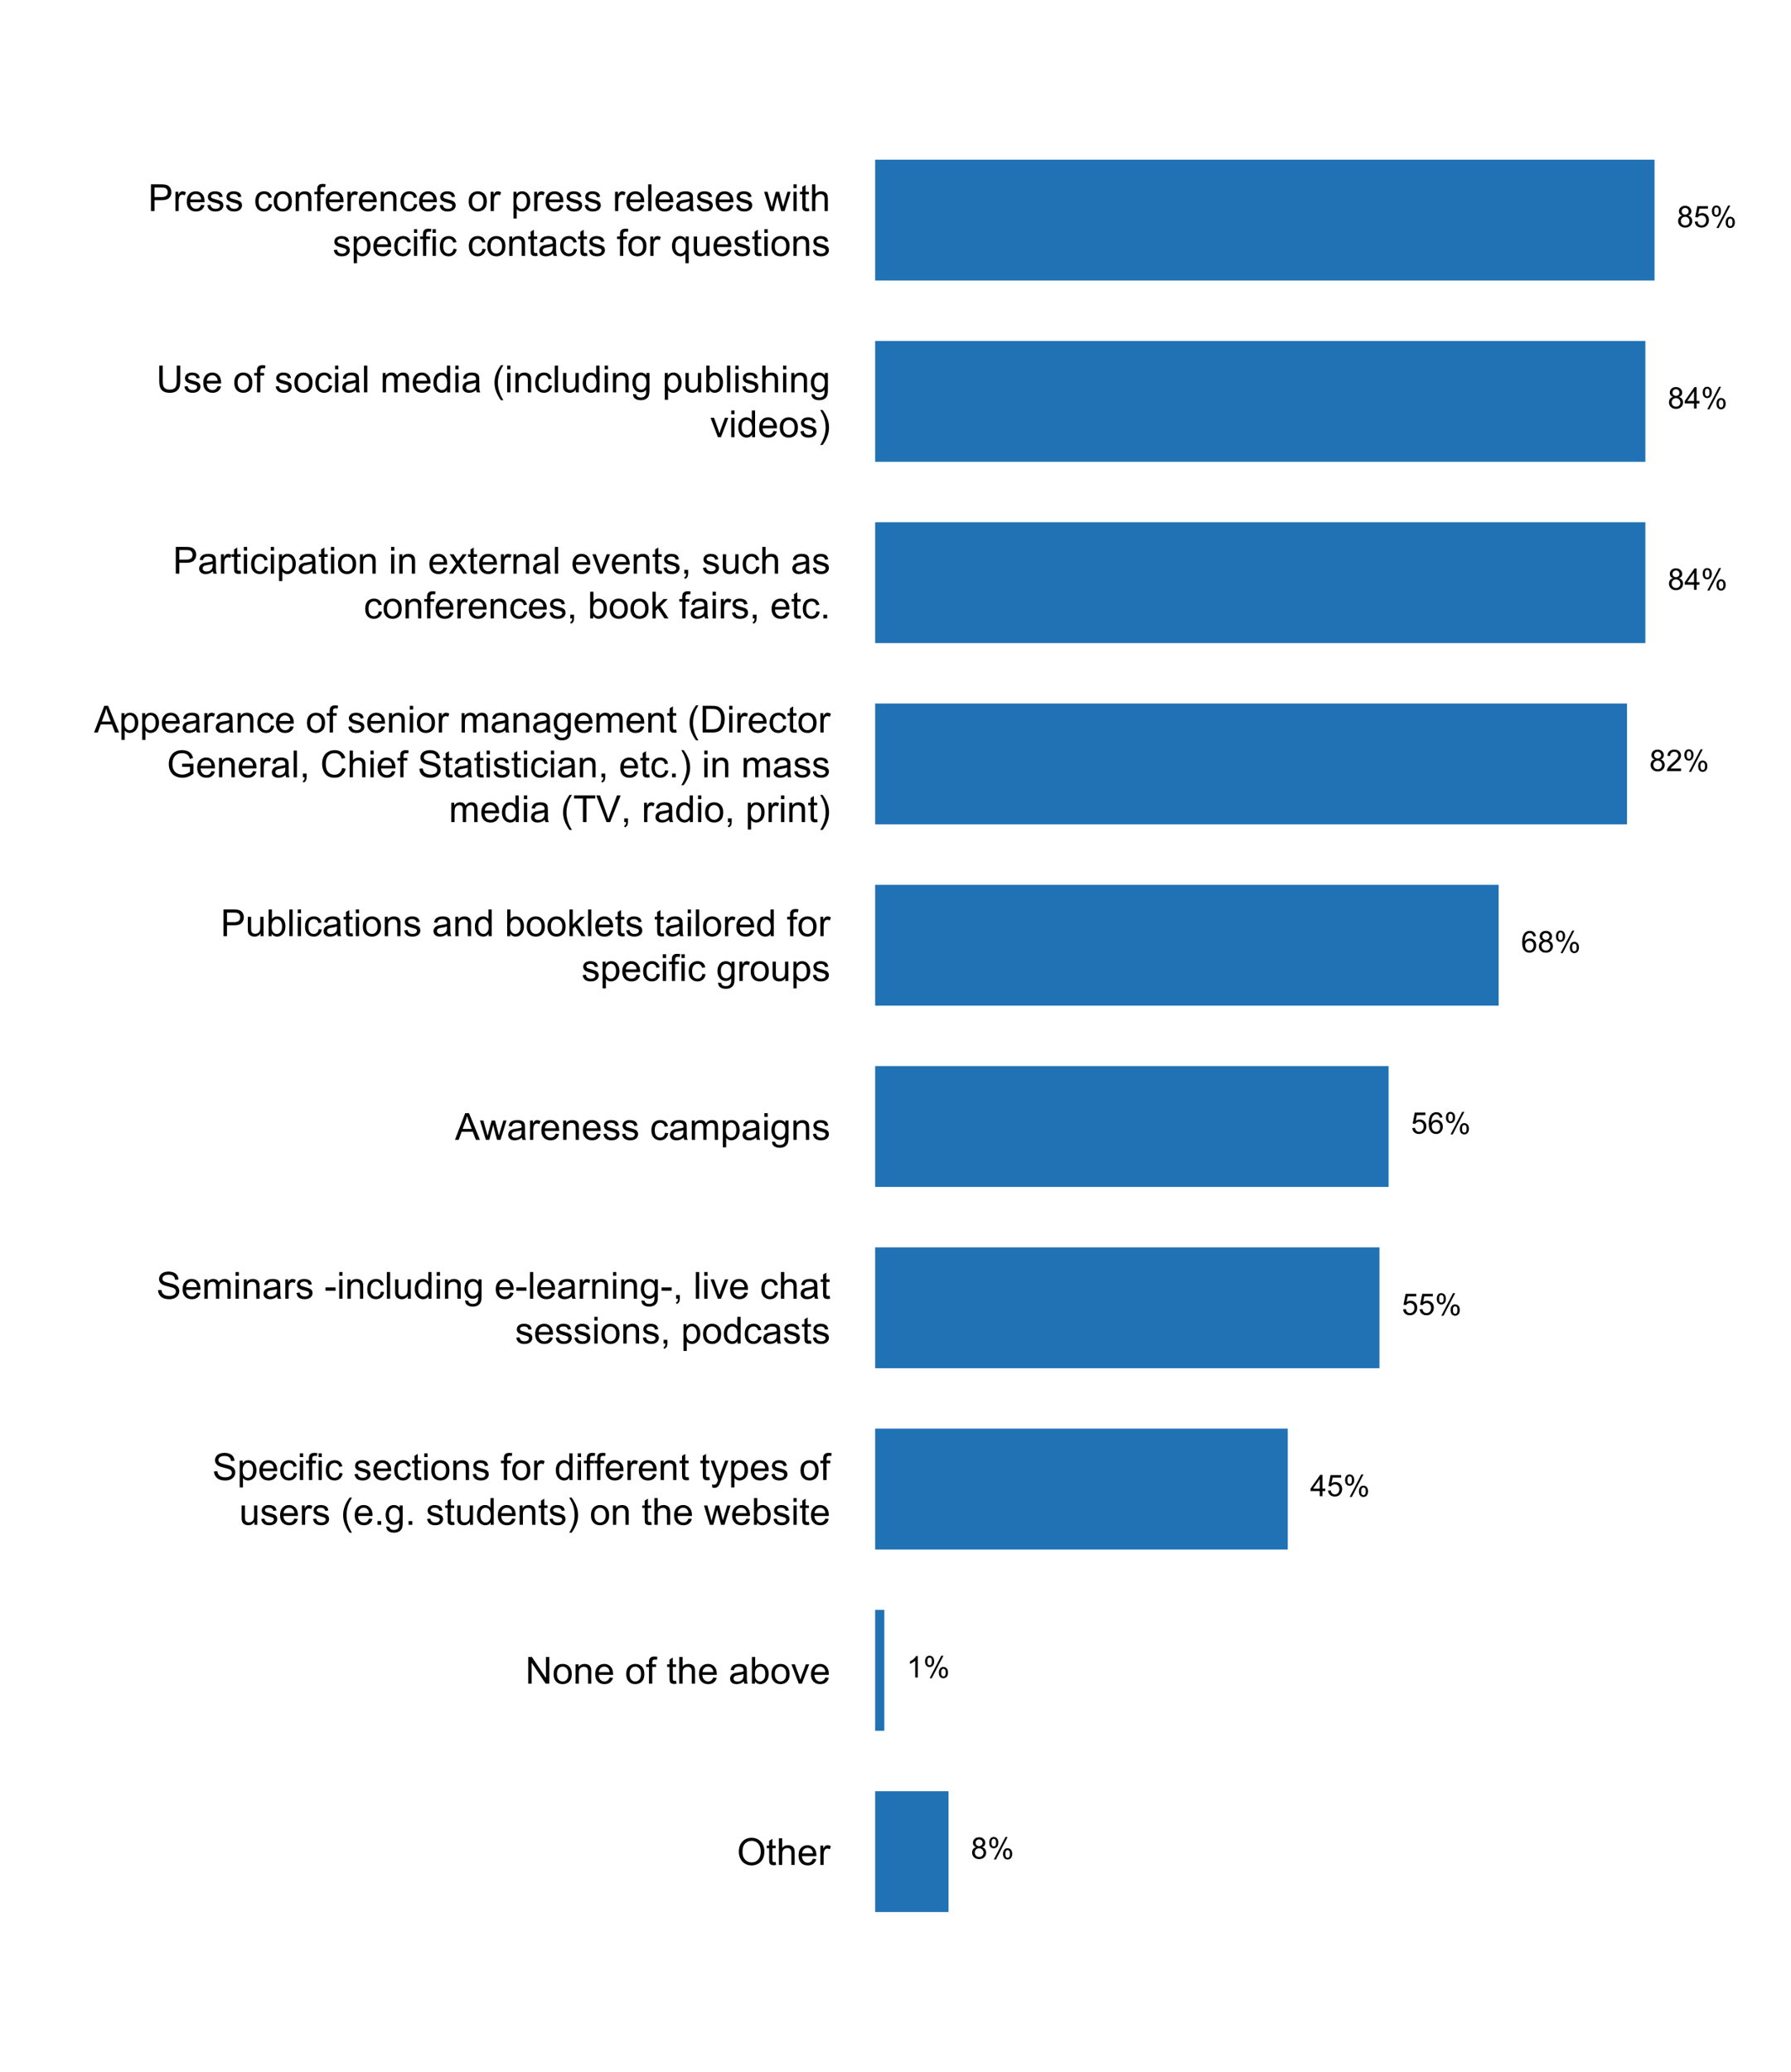 <?xml version="1.0" encoding="UTF-8"?>
<svg xmlns="http://www.w3.org/2000/svg" xmlns:xlink="http://www.w3.org/1999/xlink" width="576pt" height="666pt" viewBox="0 0 576 666" version="1.1">
<defs>
<g>
<symbol overflow="visible" id="glyph0-0">
<path style="stroke:none;" d="M 1.5 0 L 1.5 -7.5 L 7.5 -7.5 L 7.5 0 Z M 1.688 -0.188 L 7.312 -0.188 L 7.312 -7.312 L 1.688 -7.312 Z M 1.688 -0.188 "/>
</symbol>
<symbol overflow="visible" id="glyph0-1">
<path style="stroke:none;" d="M 0.578 -4.184 C 0.574 -5.605 0.957 -6.719 1.727 -7.531 C 2.488 -8.336 3.477 -8.742 4.695 -8.742 C 5.484 -8.742 6.199 -8.551 6.836 -8.172 C 7.473 -7.793 7.957 -7.266 8.293 -6.586 C 8.625 -5.906 8.793 -5.137 8.797 -4.281 C 8.793 -3.41 8.617 -2.633 8.27 -1.945 C 7.914 -1.258 7.418 -0.734 6.773 -0.383 C 6.125 -0.027 5.43 0.145 4.688 0.148 C 3.879 0.145 3.156 -0.047 2.52 -0.438 C 1.879 -0.824 1.395 -1.359 1.07 -2.039 C 0.738 -2.715 0.574 -3.43 0.578 -4.184 Z M 1.75 -4.164 C 1.746 -3.129 2.023 -2.312 2.586 -1.719 C 3.141 -1.121 3.84 -0.824 4.68 -0.828 C 5.535 -0.824 6.238 -1.125 6.793 -1.73 C 7.344 -2.328 7.621 -3.184 7.625 -4.289 C 7.621 -4.984 7.504 -5.594 7.27 -6.117 C 7.031 -6.641 6.684 -7.043 6.23 -7.332 C 5.77 -7.617 5.262 -7.762 4.699 -7.766 C 3.895 -7.762 3.199 -7.484 2.621 -6.934 C 2.035 -6.379 1.746 -5.457 1.75 -4.164 Z M 1.75 -4.164 "/>
</symbol>
<symbol overflow="visible" id="glyph0-2">
<path style="stroke:none;" d="M 3.094 -0.945 L 3.246 -0.012 C 2.949 0.051 2.684 0.082 2.449 0.082 C 2.066 0.082 1.77 0.023 1.559 -0.098 C 1.348 -0.219 1.199 -0.379 1.113 -0.578 C 1.027 -0.773 0.984 -1.188 0.984 -1.82 L 0.984 -5.402 L 0.211 -5.402 L 0.211 -6.223 L 0.984 -6.223 L 0.984 -7.766 L 2.031 -8.398 L 2.031 -6.223 L 3.094 -6.223 L 3.094 -5.402 L 2.031 -5.402 L 2.031 -1.766 C 2.027 -1.461 2.047 -1.27 2.086 -1.184 C 2.125 -1.098 2.184 -1.027 2.27 -0.977 C 2.352 -0.926 2.473 -0.902 2.633 -0.902 C 2.742 -0.902 2.898 -0.914 3.094 -0.945 Z M 3.094 -0.945 "/>
</symbol>
<symbol overflow="visible" id="glyph0-3">
<path style="stroke:none;" d="M 0.789 0 L 0.789 -8.59 L 1.844 -8.59 L 1.844 -5.508 C 2.336 -6.078 2.957 -6.363 3.711 -6.363 C 4.164 -6.363 4.566 -6.27 4.91 -6.09 C 5.25 -5.906 5.492 -5.656 5.641 -5.34 C 5.785 -5.016 5.859 -4.551 5.859 -3.945 L 5.859 0 L 4.805 0 L 4.805 -3.945 C 4.805 -4.469 4.688 -4.852 4.461 -5.094 C 4.227 -5.328 3.906 -5.449 3.492 -5.453 C 3.18 -5.449 2.883 -5.367 2.609 -5.211 C 2.328 -5.047 2.133 -4.828 2.02 -4.551 C 1.898 -4.273 1.84 -3.891 1.844 -3.406 L 1.844 0 Z M 0.789 0 "/>
</symbol>
<symbol overflow="visible" id="glyph0-4">
<path style="stroke:none;" d="M 5.051 -2.004 L 6.141 -1.867 C 5.969 -1.23 5.648 -0.738 5.184 -0.387 C 4.719 -0.035 4.125 0.141 3.406 0.141 C 2.492 0.141 1.77 -0.137 1.238 -0.699 C 0.699 -1.254 0.434 -2.043 0.438 -3.059 C 0.434 -4.105 0.703 -4.918 1.246 -5.496 C 1.781 -6.074 2.48 -6.363 3.344 -6.363 C 4.176 -6.363 4.855 -6.078 5.383 -5.512 C 5.91 -4.945 6.176 -4.148 6.176 -3.125 C 6.176 -3.059 6.172 -2.965 6.172 -2.844 L 1.531 -2.844 C 1.562 -2.156 1.758 -1.633 2.109 -1.27 C 2.457 -0.906 2.891 -0.727 3.41 -0.727 C 3.797 -0.727 4.125 -0.828 4.402 -1.031 C 4.672 -1.234 4.891 -1.559 5.051 -2.004 Z M 1.586 -3.711 L 5.062 -3.711 C 5.016 -4.227 4.883 -4.621 4.664 -4.887 C 4.328 -5.293 3.891 -5.496 3.359 -5.496 C 2.871 -5.496 2.465 -5.332 2.137 -5.008 C 1.805 -4.684 1.621 -4.25 1.586 -3.711 Z M 1.586 -3.711 "/>
</symbol>
<symbol overflow="visible" id="glyph0-5">
<path style="stroke:none;" d="M 0.781 0 L 0.781 -6.223 L 1.727 -6.223 L 1.727 -5.281 C 1.969 -5.719 2.191 -6.012 2.398 -6.152 C 2.602 -6.293 2.828 -6.363 3.078 -6.363 C 3.43 -6.363 3.793 -6.25 4.16 -6.023 L 3.797 -5.047 C 3.539 -5.195 3.281 -5.273 3.023 -5.273 C 2.793 -5.273 2.586 -5.203 2.402 -5.066 C 2.215 -4.926 2.082 -4.734 2.008 -4.488 C 1.891 -4.113 1.832 -3.703 1.836 -3.258 L 1.836 0 Z M 0.781 0 "/>
</symbol>
<symbol overflow="visible" id="glyph0-6">
<path style="stroke:none;" d="M 0.914 0 L 0.914 -8.59 L 2.078 -8.59 L 6.594 -1.844 L 6.594 -8.59 L 7.68 -8.59 L 7.68 0 L 6.516 0 L 2.004 -6.75 L 2.004 0 Z M 0.914 0 "/>
</symbol>
<symbol overflow="visible" id="glyph0-7">
<path style="stroke:none;" d="M 0.398 -3.109 C 0.398 -4.262 0.719 -5.117 1.359 -5.672 C 1.895 -6.133 2.547 -6.363 3.316 -6.363 C 4.172 -6.363 4.871 -6.082 5.414 -5.52 C 5.953 -4.957 6.223 -4.184 6.227 -3.199 C 6.223 -2.398 6.102 -1.766 5.867 -1.309 C 5.625 -0.848 5.277 -0.492 4.82 -0.238 C 4.359 0.016 3.859 0.141 3.316 0.141 C 2.441 0.141 1.734 -0.137 1.203 -0.695 C 0.664 -1.254 0.398 -2.059 0.398 -3.109 Z M 1.484 -3.109 C 1.48 -2.309 1.656 -1.711 2.004 -1.32 C 2.348 -0.922 2.785 -0.727 3.316 -0.727 C 3.84 -0.727 4.273 -0.926 4.621 -1.324 C 4.969 -1.723 5.145 -2.328 5.145 -3.148 C 5.145 -3.914 4.969 -4.496 4.617 -4.895 C 4.266 -5.289 3.832 -5.488 3.316 -5.492 C 2.785 -5.488 2.348 -5.293 2.004 -4.898 C 1.656 -4.5 1.48 -3.902 1.484 -3.109 Z M 1.484 -3.109 "/>
</symbol>
<symbol overflow="visible" id="glyph0-8">
<path style="stroke:none;" d="M 0.789 0 L 0.789 -6.223 L 1.742 -6.223 L 1.742 -5.336 C 2.195 -6.02 2.855 -6.363 3.719 -6.363 C 4.09 -6.363 4.434 -6.293 4.754 -6.16 C 5.066 -6.023 5.305 -5.848 5.461 -5.633 C 5.617 -5.41 5.727 -5.152 5.789 -4.852 C 5.828 -4.656 5.848 -4.312 5.848 -3.828 L 5.848 0 L 4.793 0 L 4.793 -3.785 C 4.793 -4.215 4.75 -4.535 4.668 -4.75 C 4.586 -4.961 4.441 -5.129 4.234 -5.258 C 4.023 -5.383 3.777 -5.449 3.5 -5.449 C 3.047 -5.449 2.66 -5.305 2.332 -5.02 C 2.004 -4.734 1.84 -4.195 1.844 -3.398 L 1.844 0 Z M 0.789 0 "/>
</symbol>
<symbol overflow="visible" id="glyph0-9">
<path style="stroke:none;" d=""/>
</symbol>
<symbol overflow="visible" id="glyph0-10">
<path style="stroke:none;" d="M 1.043 0 L 1.043 -5.402 L 0.109 -5.402 L 0.109 -6.223 L 1.043 -6.223 L 1.043 -6.883 C 1.043 -7.301 1.078 -7.613 1.156 -7.816 C 1.25 -8.09 1.43 -8.309 1.688 -8.48 C 1.945 -8.645 2.305 -8.73 2.766 -8.734 C 3.062 -8.73 3.391 -8.695 3.75 -8.633 L 3.594 -7.711 C 3.371 -7.75 3.164 -7.77 2.969 -7.77 C 2.648 -7.77 2.422 -7.699 2.293 -7.562 C 2.156 -7.426 2.09 -7.172 2.094 -6.797 L 2.094 -6.223 L 3.305 -6.223 L 3.305 -5.402 L 2.094 -5.402 L 2.094 0 Z M 1.043 0 "/>
</symbol>
<symbol overflow="visible" id="glyph0-11">
<path style="stroke:none;" d="M 4.852 -0.766 C 4.461 -0.434 4.082 -0.199 3.723 -0.062 C 3.355 0.074 2.969 0.141 2.562 0.141 C 1.875 0.141 1.352 -0.023 0.984 -0.359 C 0.617 -0.688 0.434 -1.117 0.434 -1.641 C 0.434 -1.945 0.5 -2.223 0.641 -2.473 C 0.777 -2.723 0.961 -2.926 1.188 -3.082 C 1.41 -3.234 1.664 -3.348 1.945 -3.43 C 2.152 -3.477 2.465 -3.531 2.883 -3.586 C 3.734 -3.688 4.359 -3.809 4.766 -3.949 C 4.766 -4.09 4.77 -4.18 4.77 -4.227 C 4.77 -4.648 4.668 -4.953 4.469 -5.133 C 4.199 -5.371 3.801 -5.488 3.27 -5.492 C 2.77 -5.488 2.402 -5.402 2.168 -5.23 C 1.934 -5.055 1.758 -4.746 1.648 -4.305 L 0.617 -4.445 C 0.707 -4.887 0.863 -5.242 1.078 -5.516 C 1.289 -5.781 1.598 -5.992 2.008 -6.141 C 2.41 -6.289 2.883 -6.363 3.422 -6.363 C 3.953 -6.363 4.383 -6.301 4.715 -6.176 C 5.047 -6.051 5.293 -5.891 5.449 -5.703 C 5.605 -5.512 5.715 -5.273 5.777 -4.984 C 5.809 -4.805 5.824 -4.48 5.828 -4.016 L 5.828 -2.609 C 5.824 -1.625 5.848 -1.004 5.895 -0.746 C 5.941 -0.484 6.031 -0.238 6.164 0 L 5.062 0 C 4.953 -0.219 4.883 -0.473 4.852 -0.766 Z M 4.766 -3.125 C 4.375 -2.965 3.801 -2.832 3.039 -2.727 C 2.605 -2.66 2.301 -2.59 2.121 -2.516 C 1.941 -2.434 1.801 -2.32 1.703 -2.172 C 1.605 -2.02 1.559 -1.852 1.559 -1.672 C 1.559 -1.387 1.664 -1.152 1.875 -0.969 C 2.086 -0.777 2.398 -0.684 2.812 -0.688 C 3.219 -0.684 3.578 -0.773 3.895 -0.953 C 4.211 -1.129 4.445 -1.371 4.594 -1.68 C 4.707 -1.918 4.762 -2.27 4.766 -2.734 Z M 4.766 -3.125 "/>
</symbol>
<symbol overflow="visible" id="glyph0-12">
<path style="stroke:none;" d="M 1.766 0 L 0.785 0 L 0.785 -8.59 L 1.84 -8.59 L 1.84 -5.523 C 2.285 -6.082 2.852 -6.363 3.547 -6.363 C 3.922 -6.363 4.285 -6.285 4.629 -6.129 C 4.973 -5.973 5.254 -5.754 5.473 -5.48 C 5.691 -5.199 5.863 -4.863 5.992 -4.469 C 6.113 -4.074 6.176 -3.652 6.18 -3.203 C 6.176 -2.137 5.914 -1.312 5.391 -0.73 C 4.863 -0.148 4.23 0.141 3.492 0.141 C 2.758 0.141 2.18 -0.164 1.766 -0.781 Z M 1.75 -3.156 C 1.746 -2.41 1.848 -1.871 2.055 -1.539 C 2.387 -0.996 2.836 -0.727 3.406 -0.727 C 3.859 -0.727 4.258 -0.926 4.598 -1.328 C 4.93 -1.727 5.098 -2.324 5.102 -3.117 C 5.098 -3.93 4.938 -4.527 4.617 -4.914 C 4.297 -5.301 3.906 -5.496 3.453 -5.496 C 2.984 -5.496 2.586 -5.293 2.254 -4.895 C 1.914 -4.492 1.746 -3.914 1.75 -3.156 Z M 1.75 -3.156 "/>
</symbol>
<symbol overflow="visible" id="glyph0-13">
<path style="stroke:none;" d="M 2.52 0 L 0.152 -6.223 L 1.266 -6.223 L 2.602 -2.496 C 2.746 -2.09 2.879 -1.672 3 -1.242 C 3.094 -1.57 3.223 -1.965 3.391 -2.426 L 4.773 -6.223 L 5.859 -6.223 L 3.504 0 Z M 2.52 0 "/>
</symbol>
<symbol overflow="visible" id="glyph0-14">
<path style="stroke:none;" d="M 0.539 -2.758 L 1.609 -2.852 C 1.66 -2.422 1.777 -2.07 1.965 -1.797 C 2.145 -1.52 2.434 -1.297 2.828 -1.129 C 3.215 -0.957 3.656 -0.871 4.148 -0.875 C 4.578 -0.871 4.961 -0.938 5.297 -1.066 C 5.629 -1.191 5.875 -1.367 6.039 -1.594 C 6.199 -1.82 6.281 -2.066 6.281 -2.332 C 6.281 -2.598 6.203 -2.832 6.047 -3.035 C 5.891 -3.238 5.633 -3.406 5.273 -3.547 C 5.043 -3.633 4.531 -3.773 3.746 -3.965 C 2.953 -4.152 2.402 -4.332 2.086 -4.5 C 1.672 -4.711 1.363 -4.977 1.168 -5.297 C 0.965 -5.617 0.867 -5.973 0.867 -6.367 C 0.867 -6.801 0.988 -7.207 1.234 -7.582 C 1.48 -7.957 1.84 -8.242 2.312 -8.441 C 2.785 -8.633 3.312 -8.73 3.891 -8.734 C 4.523 -8.73 5.082 -8.629 5.574 -8.426 C 6.059 -8.223 6.434 -7.922 6.695 -7.523 C 6.957 -7.125 7.098 -6.672 7.117 -6.172 L 6.031 -6.086 C 5.969 -6.629 5.77 -7.039 5.434 -7.316 C 5.094 -7.594 4.598 -7.734 3.938 -7.734 C 3.25 -7.734 2.746 -7.605 2.434 -7.355 C 2.113 -7.098 1.957 -6.797 1.961 -6.445 C 1.957 -6.137 2.07 -5.883 2.297 -5.684 C 2.516 -5.48 3.086 -5.273 4.012 -5.07 C 4.934 -4.859 5.566 -4.68 5.914 -4.523 C 6.41 -4.293 6.781 -4 7.02 -3.648 C 7.254 -3.293 7.371 -2.887 7.375 -2.426 C 7.371 -1.969 7.242 -1.535 6.984 -1.133 C 6.723 -0.727 6.344 -0.414 5.855 -0.188 C 5.363 0.035 4.812 0.145 4.203 0.148 C 3.422 0.145 2.77 0.035 2.246 -0.191 C 1.719 -0.414 1.309 -0.754 1.012 -1.215 C 0.711 -1.668 0.555 -2.184 0.539 -2.758 Z M 0.539 -2.758 "/>
</symbol>
<symbol overflow="visible" id="glyph0-15">
<path style="stroke:none;" d="M 0.789 2.383 L 0.789 -6.223 L 1.75 -6.223 L 1.75 -5.414 C 1.977 -5.73 2.234 -5.965 2.52 -6.125 C 2.801 -6.281 3.145 -6.363 3.555 -6.363 C 4.082 -6.363 4.551 -6.227 4.961 -5.953 C 5.363 -5.68 5.672 -5.293 5.883 -4.793 C 6.09 -4.293 6.191 -3.746 6.195 -3.156 C 6.191 -2.52 6.078 -1.945 5.852 -1.438 C 5.621 -0.922 5.289 -0.531 4.855 -0.266 C 4.418 0.008 3.961 0.141 3.48 0.141 C 3.129 0.141 2.812 0.066 2.535 -0.082 C 2.254 -0.23 2.023 -0.418 1.844 -0.645 L 1.844 2.383 Z M 1.746 -3.078 C 1.746 -2.273 1.906 -1.684 2.23 -1.301 C 2.555 -0.918 2.949 -0.727 3.41 -0.727 C 3.879 -0.727 4.277 -0.922 4.613 -1.32 C 4.945 -1.711 5.113 -2.328 5.117 -3.164 C 5.113 -3.953 4.949 -4.547 4.625 -4.945 C 4.297 -5.34 3.91 -5.535 3.457 -5.539 C 3.004 -5.535 2.605 -5.324 2.262 -4.906 C 1.918 -4.484 1.746 -3.875 1.746 -3.078 Z M 1.746 -3.078 "/>
</symbol>
<symbol overflow="visible" id="glyph0-16">
<path style="stroke:none;" d="M 4.852 -2.281 L 5.891 -2.145 C 5.773 -1.426 5.484 -0.863 5.02 -0.465 C 4.551 -0.059 3.977 0.141 3.297 0.141 C 2.445 0.141 1.762 -0.137 1.246 -0.695 C 0.727 -1.25 0.469 -2.047 0.469 -3.086 C 0.469 -3.754 0.578 -4.344 0.801 -4.852 C 1.023 -5.355 1.363 -5.73 1.816 -5.984 C 2.27 -6.234 2.766 -6.363 3.305 -6.363 C 3.98 -6.363 4.531 -6.191 4.965 -5.848 C 5.391 -5.504 5.668 -5.02 5.789 -4.395 L 4.766 -4.234 C 4.664 -4.652 4.492 -4.969 4.246 -5.18 C 3.996 -5.391 3.695 -5.496 3.344 -5.496 C 2.809 -5.496 2.379 -5.305 2.051 -4.922 C 1.719 -4.539 1.551 -3.938 1.555 -3.117 C 1.551 -2.281 1.711 -1.672 2.035 -1.293 C 2.352 -0.914 2.77 -0.727 3.289 -0.727 C 3.695 -0.727 4.043 -0.852 4.324 -1.105 C 4.602 -1.359 4.777 -1.75 4.852 -2.281 Z M 4.852 -2.281 "/>
</symbol>
<symbol overflow="visible" id="glyph0-17">
<path style="stroke:none;" d="M 0.797 -7.375 L 0.797 -8.59 L 1.852 -8.59 L 1.852 -7.375 Z M 0.797 0 L 0.797 -6.223 L 1.852 -6.223 L 1.852 0 Z M 0.797 0 "/>
</symbol>
<symbol overflow="visible" id="glyph0-18">
<path style="stroke:none;" d="M 0.367 -1.859 L 1.414 -2.023 C 1.469 -1.602 1.633 -1.281 1.902 -1.059 C 2.168 -0.836 2.543 -0.727 3.023 -0.727 C 3.508 -0.727 3.867 -0.824 4.102 -1.023 C 4.336 -1.219 4.453 -1.449 4.453 -1.719 C 4.453 -1.953 4.348 -2.141 4.141 -2.281 C 3.996 -2.371 3.637 -2.492 3.062 -2.637 C 2.289 -2.832 1.754 -3 1.457 -3.145 C 1.156 -3.285 0.93 -3.48 0.777 -3.734 C 0.621 -3.984 0.543 -4.266 0.547 -4.57 C 0.543 -4.844 0.605 -5.098 0.734 -5.34 C 0.859 -5.574 1.035 -5.773 1.254 -5.93 C 1.418 -6.047 1.641 -6.148 1.926 -6.234 C 2.207 -6.32 2.512 -6.363 2.836 -6.363 C 3.324 -6.363 3.75 -6.293 4.121 -6.152 C 4.488 -6.012 4.762 -5.82 4.938 -5.578 C 5.113 -5.336 5.234 -5.016 5.305 -4.617 L 4.273 -4.477 C 4.223 -4.797 4.086 -5.047 3.863 -5.227 C 3.637 -5.406 3.32 -5.496 2.914 -5.496 C 2.426 -5.496 2.082 -5.414 1.875 -5.254 C 1.664 -5.094 1.559 -4.906 1.562 -4.695 C 1.559 -4.555 1.602 -4.434 1.695 -4.324 C 1.773 -4.211 1.91 -4.117 2.098 -4.043 C 2.203 -4.004 2.512 -3.914 3.031 -3.773 C 3.773 -3.574 4.293 -3.41 4.59 -3.285 C 4.879 -3.156 5.113 -2.973 5.285 -2.73 C 5.453 -2.488 5.535 -2.188 5.539 -1.828 C 5.535 -1.477 5.434 -1.145 5.23 -0.832 C 5.023 -0.52 4.727 -0.277 4.34 -0.113 C 3.953 0.059 3.516 0.141 3.031 0.141 C 2.219 0.141 1.602 -0.027 1.18 -0.363 C 0.754 -0.699 0.484 -1.195 0.367 -1.859 Z M 0.367 -1.859 "/>
</symbol>
<symbol overflow="visible" id="glyph0-19">
<path style="stroke:none;" d="M 4.828 0 L 4.828 -0.785 C 4.43 -0.168 3.848 0.141 3.086 0.141 C 2.59 0.141 2.133 0.004 1.719 -0.27 C 1.297 -0.543 0.977 -0.922 0.75 -1.414 C 0.523 -1.898 0.41 -2.465 0.41 -3.105 C 0.41 -3.727 0.512 -4.289 0.719 -4.797 C 0.926 -5.301 1.238 -5.688 1.652 -5.957 C 2.066 -6.227 2.527 -6.363 3.039 -6.363 C 3.41 -6.363 3.746 -6.281 4.043 -6.125 C 4.336 -5.965 4.574 -5.762 4.758 -5.508 L 4.758 -8.59 L 5.805 -8.59 L 5.805 0 Z M 1.492 -3.105 C 1.488 -2.309 1.656 -1.711 1.996 -1.316 C 2.328 -0.922 2.727 -0.727 3.188 -0.727 C 3.648 -0.727 4.039 -0.914 4.359 -1.293 C 4.68 -1.668 4.84 -2.242 4.844 -3.016 C 4.84 -3.867 4.676 -4.492 4.352 -4.895 C 4.02 -5.289 3.617 -5.488 3.141 -5.492 C 2.672 -5.488 2.277 -5.297 1.965 -4.918 C 1.645 -4.531 1.488 -3.93 1.492 -3.105 Z M 1.492 -3.105 "/>
</symbol>
<symbol overflow="visible" id="glyph0-20">
<path style="stroke:none;" d="M 0.742 2.398 L 0.625 1.406 C 0.855 1.469 1.059 1.5 1.23 1.5 C 1.465 1.5 1.652 1.461 1.793 1.383 C 1.934 1.305 2.047 1.195 2.141 1.055 C 2.203 0.949 2.312 0.688 2.461 0.27 C 2.48 0.207 2.512 0.121 2.555 0.012 L 0.195 -6.223 L 1.328 -6.223 L 2.625 -2.617 C 2.789 -2.16 2.938 -1.68 3.078 -1.18 C 3.195 -1.66 3.34 -2.133 3.508 -2.594 L 4.84 -6.223 L 5.895 -6.223 L 3.527 0.105 C 3.273 0.789 3.074 1.258 2.938 1.516 C 2.746 1.863 2.531 2.117 2.293 2.281 C 2.047 2.438 1.758 2.52 1.422 2.523 C 1.215 2.52 0.988 2.477 0.742 2.398 Z M 0.742 2.398 "/>
</symbol>
<symbol overflow="visible" id="glyph0-21">
<path style="stroke:none;" d="M 4.867 0 L 4.867 -0.914 C 4.379 -0.211 3.723 0.141 2.895 0.141 C 2.527 0.141 2.184 0.07 1.867 -0.07 C 1.547 -0.211 1.309 -0.387 1.156 -0.602 C 1 -0.812 0.895 -1.074 0.832 -1.383 C 0.785 -1.59 0.762 -1.918 0.766 -2.367 L 0.766 -6.223 L 1.82 -6.223 L 1.82 -2.773 C 1.816 -2.219 1.84 -1.848 1.887 -1.656 C 1.949 -1.379 2.09 -1.16 2.309 -1.004 C 2.523 -0.84 2.789 -0.762 3.105 -0.766 C 3.418 -0.762 3.715 -0.844 3.996 -1.008 C 4.273 -1.172 4.469 -1.391 4.586 -1.672 C 4.699 -1.949 4.758 -2.355 4.758 -2.891 L 4.758 -6.223 L 5.812 -6.223 L 5.812 0 Z M 4.867 0 "/>
</symbol>
<symbol overflow="visible" id="glyph0-22">
<path style="stroke:none;" d="M 2.805 2.523 C 2.223 1.785 1.73 0.93 1.328 -0.055 C 0.926 -1.035 0.727 -2.055 0.727 -3.109 C 0.727 -4.039 0.875 -4.93 1.18 -5.781 C 1.523 -6.77 2.066 -7.754 2.805 -8.734 L 3.562 -8.734 C 3.086 -7.918 2.773 -7.34 2.625 -6.996 C 2.383 -6.457 2.195 -5.895 2.062 -5.309 C 1.895 -4.574 1.809 -3.84 1.812 -3.105 C 1.809 -1.227 2.395 0.648 3.562 2.523 Z M 2.805 2.523 "/>
</symbol>
<symbol overflow="visible" id="glyph0-23">
<path style="stroke:none;" d="M 1.09 0 L 1.09 -1.203 L 2.289 -1.203 L 2.289 0 Z M 1.09 0 "/>
</symbol>
<symbol overflow="visible" id="glyph0-24">
<path style="stroke:none;" d="M 0.598 0.516 L 1.625 0.668 C 1.664 0.98 1.785 1.211 1.98 1.359 C 2.242 1.555 2.598 1.652 3.055 1.652 C 3.539 1.652 3.918 1.555 4.184 1.359 C 4.449 1.164 4.629 0.891 4.723 0.539 C 4.777 0.324 4.801 -0.125 4.797 -0.812 C 4.336 -0.27 3.762 0 3.078 0 C 2.219 0 1.559 -0.309 1.09 -0.926 C 0.621 -1.543 0.387 -2.281 0.387 -3.148 C 0.387 -3.738 0.492 -4.285 0.707 -4.789 C 0.922 -5.289 1.234 -5.68 1.645 -5.953 C 2.051 -6.227 2.531 -6.363 3.082 -6.363 C 3.816 -6.363 4.422 -6.066 4.898 -5.473 L 4.898 -6.223 L 5.871 -6.223 L 5.871 -0.844 C 5.871 0.125 5.77 0.809 5.574 1.215 C 5.375 1.613 5.062 1.934 4.637 2.172 C 4.207 2.402 3.684 2.52 3.059 2.523 C 2.316 2.52 1.715 2.352 1.258 2.023 C 0.801 1.688 0.582 1.188 0.598 0.516 Z M 1.469 -3.223 C 1.465 -2.406 1.629 -1.809 1.957 -1.438 C 2.281 -1.059 2.688 -0.871 3.176 -0.875 C 3.66 -0.871 4.066 -1.059 4.395 -1.434 C 4.723 -1.805 4.887 -2.391 4.887 -3.188 C 4.887 -3.945 4.715 -4.52 4.379 -4.91 C 4.039 -5.297 3.633 -5.488 3.156 -5.492 C 2.684 -5.488 2.285 -5.297 1.961 -4.918 C 1.629 -4.535 1.465 -3.973 1.469 -3.223 Z M 1.469 -3.223 "/>
</symbol>
<symbol overflow="visible" id="glyph0-25">
<path style="stroke:none;" d="M 1.484 2.523 L 0.727 2.523 C 1.891 0.648 2.473 -1.227 2.477 -3.105 C 2.473 -3.84 2.391 -4.566 2.227 -5.289 C 2.094 -5.875 1.906 -6.438 1.672 -6.977 C 1.516 -7.328 1.203 -7.914 0.727 -8.734 L 1.484 -8.734 C 2.215 -7.754 2.758 -6.77 3.109 -5.781 C 3.41 -4.93 3.562 -4.039 3.562 -3.109 C 3.562 -2.055 3.359 -1.035 2.957 -0.055 C 2.551 0.93 2.059 1.785 1.484 2.523 Z M 1.484 2.523 "/>
</symbol>
<symbol overflow="visible" id="glyph0-26">
<path style="stroke:none;" d="M 1.938 0 L 0.035 -6.223 L 1.125 -6.223 L 2.117 -2.633 L 2.484 -1.297 C 2.5 -1.359 2.605 -1.789 2.805 -2.578 L 3.797 -6.223 L 4.883 -6.223 L 5.812 -2.613 L 6.125 -1.422 L 6.48 -2.625 L 7.547 -6.223 L 8.57 -6.223 L 6.625 0 L 5.531 0 L 4.539 -3.727 L 4.301 -4.789 L 3.039 0 Z M 1.938 0 "/>
</symbol>
<symbol overflow="visible" id="glyph0-27">
<path style="stroke:none;" d="M 0.789 0 L 0.789 -6.223 L 1.734 -6.223 L 1.734 -5.352 C 1.93 -5.648 2.188 -5.895 2.512 -6.082 C 2.836 -6.27 3.207 -6.363 3.621 -6.363 C 4.082 -6.363 4.457 -6.266 4.754 -6.074 C 5.043 -5.883 5.254 -5.617 5.379 -5.273 C 5.871 -6 6.512 -6.363 7.301 -6.363 C 7.918 -6.363 8.391 -6.191 8.723 -5.848 C 9.055 -5.504 9.223 -4.977 9.223 -4.273 L 9.223 0 L 8.172 0 L 8.172 -3.922 C 8.168 -4.34 8.133 -4.645 8.07 -4.832 C 8 -5.016 7.879 -5.164 7.699 -5.277 C 7.52 -5.391 7.309 -5.449 7.066 -5.449 C 6.629 -5.449 6.266 -5.301 5.977 -5.012 C 5.688 -4.719 5.543 -4.254 5.543 -3.617 L 5.543 0 L 4.488 0 L 4.488 -4.043 C 4.488 -4.512 4.402 -4.863 4.23 -5.098 C 4.059 -5.332 3.777 -5.449 3.387 -5.449 C 3.09 -5.449 2.812 -5.371 2.562 -5.215 C 2.309 -5.059 2.129 -4.828 2.016 -4.527 C 1.898 -4.227 1.84 -3.793 1.844 -3.227 L 1.844 0 Z M 0.789 0 "/>
</symbol>
<symbol overflow="visible" id="glyph0-28">
<path style="stroke:none;" d="M 0.383 -2.578 L 0.383 -3.641 L 3.621 -3.641 L 3.621 -2.578 Z M 0.383 -2.578 "/>
</symbol>
<symbol overflow="visible" id="glyph0-29">
<path style="stroke:none;" d="M 0.766 0 L 0.766 -8.59 L 1.82 -8.59 L 1.82 0 Z M 0.766 0 "/>
</symbol>
<symbol overflow="visible" id="glyph0-30">
<path style="stroke:none;" d="M 1.066 0 L 1.066 -1.203 L 2.266 -1.203 L 2.266 0 C 2.262 0.441 2.184 0.797 2.031 1.07 C 1.871 1.34 1.625 1.551 1.289 1.699 L 0.996 1.25 C 1.215 1.148 1.379 1.004 1.488 0.816 C 1.594 0.621 1.652 0.352 1.664 0 Z M 1.066 0 "/>
</symbol>
<symbol overflow="visible" id="glyph0-31">
<path style="stroke:none;" d="M -0.016 0 L 3.281 -8.59 L 4.508 -8.59 L 8.023 0 L 6.727 0 L 5.727 -2.602 L 2.133 -2.602 L 1.188 0 Z M 2.461 -3.527 L 5.375 -3.527 L 4.477 -5.906 C 4.203 -6.629 4 -7.223 3.867 -7.688 C 3.758 -7.133 3.602 -6.586 3.406 -6.047 Z M 2.461 -3.527 "/>
</symbol>
<symbol overflow="visible" id="glyph0-32">
<path style="stroke:none;" d="M 0.926 0 L 0.926 -8.59 L 4.164 -8.59 C 4.734 -8.59 5.172 -8.562 5.473 -8.508 C 5.895 -8.438 6.246 -8.301 6.531 -8.105 C 6.816 -7.906 7.047 -7.633 7.223 -7.277 C 7.395 -6.918 7.48 -6.527 7.484 -6.105 C 7.48 -5.371 7.25 -4.75 6.785 -4.25 C 6.316 -3.742 5.477 -3.492 4.266 -3.492 L 2.062 -3.492 L 2.062 0 Z M 2.062 -4.508 L 4.281 -4.508 C 5.012 -4.504 5.535 -4.641 5.848 -4.918 C 6.156 -5.188 6.309 -5.574 6.312 -6.07 C 6.309 -6.43 6.219 -6.734 6.039 -6.992 C 5.855 -7.242 5.617 -7.414 5.32 -7.5 C 5.125 -7.551 4.77 -7.574 4.258 -7.578 L 2.062 -7.578 Z M 2.062 -4.508 "/>
</symbol>
<symbol overflow="visible" id="glyph0-33">
<path style="stroke:none;" d="M 0.797 0 L 0.797 -8.59 L 1.852 -8.59 L 1.852 -3.691 L 4.348 -6.223 L 5.711 -6.223 L 3.336 -3.914 L 5.953 0 L 4.652 0 L 2.594 -3.18 L 1.852 -2.469 L 1.852 0 Z M 0.797 0 "/>
</symbol>
<symbol overflow="visible" id="glyph0-34">
<path style="stroke:none;" d="M 0.926 0 L 0.926 -8.59 L 3.883 -8.59 C 4.551 -8.59 5.062 -8.547 5.414 -8.469 C 5.906 -8.352 6.324 -8.148 6.672 -7.852 C 7.121 -7.469 7.461 -6.977 7.688 -6.383 C 7.914 -5.785 8.027 -5.105 8.027 -4.344 C 8.027 -3.688 7.949 -3.109 7.797 -2.605 C 7.645 -2.102 7.449 -1.684 7.211 -1.355 C 6.973 -1.02 6.711 -0.762 6.43 -0.574 C 6.145 -0.387 5.805 -0.242 5.406 -0.145 C 5.004 -0.047 4.543 0 4.023 0 Z M 2.062 -1.016 L 3.898 -1.016 C 4.461 -1.012 4.906 -1.066 5.227 -1.172 C 5.547 -1.273 5.805 -1.422 6 -1.617 C 6.27 -1.887 6.477 -2.246 6.629 -2.703 C 6.777 -3.156 6.855 -3.711 6.855 -4.359 C 6.855 -5.258 6.707 -5.945 6.41 -6.43 C 6.113 -6.91 5.754 -7.234 5.336 -7.398 C 5.031 -7.516 4.543 -7.574 3.867 -7.578 L 2.062 -7.578 Z M 2.062 -1.016 "/>
</symbol>
<symbol overflow="visible" id="glyph0-35">
<path style="stroke:none;" d="M 4.945 -3.367 L 4.945 -4.375 L 8.586 -4.383 L 8.586 -1.195 C 8.023 -0.75 7.449 -0.414 6.855 -0.188 C 6.262 0.035 5.652 0.145 5.027 0.148 C 4.184 0.145 3.414 -0.031 2.727 -0.395 C 2.035 -0.754 1.516 -1.277 1.168 -1.961 C 0.812 -2.645 0.637 -3.41 0.641 -4.254 C 0.637 -5.09 0.812 -5.867 1.164 -6.594 C 1.512 -7.312 2.016 -7.852 2.672 -8.207 C 3.328 -8.555 4.082 -8.73 4.938 -8.734 C 5.559 -8.73 6.121 -8.629 6.621 -8.434 C 7.121 -8.23 7.516 -7.953 7.805 -7.594 C 8.09 -7.234 8.305 -6.766 8.453 -6.188 L 7.43 -5.906 C 7.297 -6.344 7.137 -6.688 6.949 -6.938 C 6.758 -7.188 6.484 -7.387 6.129 -7.539 C 5.77 -7.688 5.375 -7.762 4.945 -7.766 C 4.422 -7.762 3.973 -7.684 3.598 -7.527 C 3.219 -7.367 2.91 -7.16 2.68 -6.902 C 2.445 -6.645 2.266 -6.359 2.141 -6.055 C 1.918 -5.52 1.809 -4.945 1.812 -4.324 C 1.809 -3.559 1.941 -2.918 2.207 -2.402 C 2.469 -1.887 2.852 -1.504 3.355 -1.254 C 3.859 -1.004 4.395 -0.879 4.961 -0.879 C 5.453 -0.879 5.934 -0.973 6.406 -1.16 C 6.871 -1.348 7.227 -1.551 7.469 -1.77 L 7.469 -3.367 Z M 4.945 -3.367 "/>
</symbol>
<symbol overflow="visible" id="glyph0-36">
<path style="stroke:none;" d="M 7.055 -3.012 L 8.191 -2.727 C 7.953 -1.789 7.523 -1.078 6.906 -0.586 C 6.285 -0.098 5.527 0.145 4.633 0.148 C 3.707 0.145 2.953 -0.039 2.375 -0.418 C 1.793 -0.793 1.352 -1.34 1.051 -2.055 C 0.746 -2.77 0.598 -3.539 0.598 -4.359 C 0.598 -5.254 0.766 -6.031 1.109 -6.699 C 1.449 -7.363 1.938 -7.871 2.57 -8.215 C 3.199 -8.559 3.895 -8.73 4.652 -8.734 C 5.512 -8.73 6.234 -8.512 6.82 -8.078 C 7.406 -7.637 7.812 -7.023 8.047 -6.234 L 6.926 -5.969 C 6.723 -6.59 6.434 -7.047 6.059 -7.336 C 5.68 -7.621 5.203 -7.762 4.629 -7.766 C 3.969 -7.762 3.414 -7.605 2.973 -7.289 C 2.527 -6.969 2.219 -6.543 2.039 -6.012 C 1.859 -5.48 1.77 -4.93 1.77 -4.367 C 1.77 -3.633 1.875 -2.996 2.086 -2.449 C 2.297 -1.902 2.629 -1.496 3.082 -1.23 C 3.531 -0.961 4.016 -0.824 4.539 -0.828 C 5.176 -0.824 5.715 -1.008 6.156 -1.379 C 6.598 -1.742 6.898 -2.289 7.055 -3.012 Z M 7.055 -3.012 "/>
</symbol>
<symbol overflow="visible" id="glyph0-37">
<path style="stroke:none;" d="M 3.109 0 L 3.109 -7.578 L 0.281 -7.578 L 0.281 -8.59 L 7.09 -8.59 L 7.09 -7.578 L 4.25 -7.578 L 4.25 0 Z M 3.109 0 "/>
</symbol>
<symbol overflow="visible" id="glyph0-38">
<path style="stroke:none;" d="M 3.383 0 L 0.055 -8.59 L 1.281 -8.59 L 3.516 -2.352 C 3.695 -1.848 3.844 -1.379 3.969 -0.945 C 4.094 -1.41 4.25 -1.879 4.43 -2.352 L 6.75 -8.59 L 7.91 -8.59 L 4.547 0 Z M 3.383 0 "/>
</symbol>
<symbol overflow="visible" id="glyph0-39">
<path style="stroke:none;" d="M 0.086 0 L 2.359 -3.234 L 0.258 -6.223 L 1.578 -6.223 L 2.531 -4.766 C 2.711 -4.484 2.855 -4.254 2.965 -4.066 C 3.137 -4.324 3.293 -4.551 3.438 -4.75 L 4.488 -6.223 L 5.75 -6.223 L 3.598 -3.293 L 5.914 0 L 4.617 0 L 3.34 -1.934 L 3 -2.453 L 1.367 0 Z M 0.086 0 "/>
</symbol>
<symbol overflow="visible" id="glyph0-40">
<path style="stroke:none;" d="M 6.562 -8.59 L 7.699 -8.59 L 7.699 -3.625 C 7.699 -2.762 7.602 -2.078 7.406 -1.57 C 7.211 -1.062 6.855 -0.648 6.348 -0.328 C 5.836 -0.012 5.168 0.145 4.344 0.148 C 3.531 0.145 2.875 0.008 2.367 -0.27 C 1.855 -0.547 1.488 -0.945 1.273 -1.473 C 1.051 -1.996 0.941 -2.715 0.945 -3.625 L 0.945 -8.59 L 2.078 -8.59 L 2.078 -3.633 C 2.074 -2.887 2.145 -2.336 2.285 -1.984 C 2.426 -1.629 2.664 -1.355 3 -1.164 C 3.336 -0.973 3.75 -0.879 4.242 -0.879 C 5.078 -0.879 5.672 -1.066 6.027 -1.445 C 6.383 -1.824 6.562 -2.555 6.562 -3.633 Z M 6.562 -8.59 "/>
</symbol>
<symbol overflow="visible" id="glyph0-41">
<path style="stroke:none;" d="M 4.758 2.383 L 4.758 -0.664 C 4.594 -0.43 4.363 -0.238 4.066 -0.086 C 3.77 0.066 3.457 0.141 3.129 0.141 C 2.391 0.141 1.754 -0.152 1.223 -0.742 C 0.688 -1.332 0.422 -2.141 0.422 -3.172 C 0.422 -3.793 0.527 -4.355 0.746 -4.852 C 0.957 -5.344 1.273 -5.719 1.688 -5.977 C 2.102 -6.234 2.555 -6.363 3.047 -6.363 C 3.816 -6.363 4.422 -6.039 4.863 -5.391 L 4.863 -6.223 L 5.812 -6.223 L 5.812 2.383 Z M 1.508 -3.129 C 1.504 -2.328 1.672 -1.727 2.012 -1.328 C 2.344 -0.926 2.746 -0.727 3.219 -0.727 C 3.664 -0.727 4.051 -0.914 4.375 -1.297 C 4.699 -1.672 4.863 -2.254 4.863 -3.035 C 4.863 -3.863 4.691 -4.484 4.348 -4.902 C 4.004 -5.32 3.602 -5.531 3.148 -5.531 C 2.688 -5.531 2.301 -5.336 1.984 -4.949 C 1.664 -4.559 1.504 -3.953 1.508 -3.129 Z M 1.508 -3.129 "/>
</symbol>
<symbol overflow="visible" id="glyph1-0">
<path style="stroke:none;" d="M 1.199 0 L 1.199 -6 L 6 -6 L 6 0 Z M 1.352 -0.148 L 5.852 -0.148 L 5.852 -5.852 L 1.352 -5.852 Z M 1.352 -0.148 "/>
</symbol>
<symbol overflow="visible" id="glyph1-1">
<path style="stroke:none;" d="M 1.695 -3.727 C 1.344 -3.852 1.086 -4.031 0.918 -4.273 C 0.746 -4.508 0.66 -4.793 0.664 -5.129 C 0.66 -5.625 0.84 -6.047 1.203 -6.387 C 1.559 -6.727 2.039 -6.895 2.641 -6.898 C 3.238 -6.895 3.719 -6.723 4.086 -6.375 C 4.449 -6.027 4.633 -5.602 4.637 -5.105 C 4.633 -4.781 4.551 -4.504 4.383 -4.27 C 4.215 -4.031 3.961 -3.852 3.625 -3.727 C 4.043 -3.586 4.363 -3.363 4.586 -3.059 C 4.805 -2.754 4.914 -2.387 4.918 -1.965 C 4.914 -1.371 4.707 -0.879 4.293 -0.48 C 3.875 -0.082 3.328 0.117 2.652 0.117 C 1.973 0.117 1.426 -0.082 1.012 -0.484 C 0.594 -0.883 0.387 -1.383 0.391 -1.988 C 0.387 -2.43 0.5 -2.805 0.73 -3.109 C 0.953 -3.41 1.273 -3.617 1.695 -3.727 Z M 1.527 -5.156 C 1.523 -4.828 1.629 -4.562 1.84 -4.359 C 2.051 -4.152 2.32 -4.047 2.656 -4.051 C 2.977 -4.047 3.246 -4.148 3.457 -4.355 C 3.664 -4.559 3.766 -4.812 3.77 -5.109 C 3.766 -5.418 3.66 -5.676 3.445 -5.891 C 3.23 -6.098 2.965 -6.203 2.648 -6.207 C 2.324 -6.203 2.055 -6.102 1.844 -5.895 C 1.629 -5.688 1.523 -5.441 1.527 -5.156 Z M 1.258 -1.984 C 1.254 -1.738 1.309 -1.504 1.426 -1.281 C 1.535 -1.055 1.707 -0.883 1.934 -0.762 C 2.16 -0.637 2.402 -0.574 2.664 -0.578 C 3.062 -0.574 3.395 -0.703 3.66 -0.965 C 3.922 -1.223 4.055 -1.551 4.055 -1.953 C 4.055 -2.355 3.918 -2.691 3.648 -2.961 C 3.375 -3.223 3.035 -3.355 2.633 -3.359 C 2.234 -3.355 1.906 -3.227 1.648 -2.965 C 1.383 -2.703 1.254 -2.375 1.258 -1.984 Z M 1.258 -1.984 "/>
</symbol>
<symbol overflow="visible" id="glyph1-2">
<path style="stroke:none;" d="M 0.559 -5.223 C 0.555 -5.707 0.68 -6.125 0.926 -6.473 C 1.172 -6.812 1.527 -6.984 2 -6.988 C 2.43 -6.984 2.789 -6.832 3.07 -6.527 C 3.352 -6.219 3.492 -5.766 3.496 -5.172 C 3.492 -4.586 3.348 -4.137 3.066 -3.824 C 2.777 -3.508 2.426 -3.352 2.012 -3.355 C 1.59 -3.352 1.246 -3.508 0.973 -3.82 C 0.695 -4.129 0.555 -4.594 0.559 -5.223 Z M 2.023 -6.406 C 1.812 -6.402 1.641 -6.312 1.5 -6.133 C 1.359 -5.949 1.289 -5.617 1.293 -5.137 C 1.289 -4.695 1.359 -4.387 1.504 -4.207 C 1.641 -4.027 1.812 -3.938 2.023 -3.938 C 2.234 -3.938 2.41 -4.027 2.551 -4.207 C 2.688 -4.387 2.758 -4.719 2.762 -5.203 C 2.758 -5.645 2.688 -5.953 2.551 -6.137 C 2.406 -6.312 2.23 -6.402 2.023 -6.406 Z M 2.031 0.254 L 5.789 -6.988 L 6.473 -6.988 L 2.727 0.254 Z M 5 -1.613 C 4.996 -2.102 5.121 -2.52 5.371 -2.863 C 5.617 -3.203 5.977 -3.375 6.449 -3.379 C 6.879 -3.375 7.234 -3.223 7.52 -2.918 C 7.801 -2.609 7.945 -2.156 7.945 -1.562 C 7.945 -0.977 7.801 -0.527 7.516 -0.215 C 7.227 0.098 6.871 0.25 6.453 0.254 C 6.035 0.25 5.691 0.098 5.414 -0.211 C 5.137 -0.523 4.996 -0.988 5 -1.613 Z M 6.473 -2.797 C 6.258 -2.793 6.082 -2.703 5.945 -2.523 C 5.805 -2.34 5.734 -2.008 5.738 -1.527 C 5.734 -1.086 5.805 -0.777 5.949 -0.598 C 6.086 -0.418 6.262 -0.328 6.469 -0.328 C 6.684 -0.328 6.859 -0.418 7 -0.598 C 7.137 -0.777 7.207 -1.109 7.211 -1.594 C 7.207 -2.035 7.137 -2.344 7 -2.527 C 6.855 -2.703 6.68 -2.793 6.473 -2.797 Z M 6.473 -2.797 "/>
</symbol>
<symbol overflow="visible" id="glyph1-3">
<path style="stroke:none;" d="M 3.578 0 L 2.734 0 L 2.734 -5.375 C 2.527 -5.18 2.262 -4.988 1.934 -4.793 C 1.602 -4.598 1.305 -4.453 1.047 -4.359 L 1.047 -5.176 C 1.516 -5.395 1.926 -5.664 2.281 -5.98 C 2.633 -6.293 2.883 -6.598 3.031 -6.898 L 3.578 -6.898 Z M 3.578 0 "/>
</symbol>
<symbol overflow="visible" id="glyph1-4">
<path style="stroke:none;" d="M 3.102 0 L 3.102 -1.645 L 0.121 -1.645 L 0.121 -2.418 L 3.258 -6.871 L 3.945 -6.871 L 3.945 -2.418 L 4.875 -2.418 L 4.875 -1.645 L 3.945 -1.645 L 3.945 0 Z M 3.102 -2.418 L 3.102 -5.516 L 0.953 -2.418 Z M 3.102 -2.418 "/>
</symbol>
<symbol overflow="visible" id="glyph1-5">
<path style="stroke:none;" d="M 0.398 -1.801 L 1.285 -1.875 C 1.348 -1.441 1.5 -1.117 1.742 -0.902 C 1.977 -0.684 2.266 -0.574 2.605 -0.578 C 3.008 -0.574 3.352 -0.727 3.637 -1.035 C 3.914 -1.34 4.055 -1.746 4.059 -2.254 C 4.055 -2.734 3.918 -3.113 3.652 -3.395 C 3.379 -3.668 3.027 -3.809 2.594 -3.812 C 2.316 -3.809 2.07 -3.746 1.855 -3.625 C 1.633 -3.5 1.461 -3.34 1.34 -3.145 L 0.547 -3.25 L 1.215 -6.777 L 4.633 -6.777 L 4.633 -5.973 L 1.891 -5.973 L 1.52 -4.125 C 1.926 -4.41 2.359 -4.551 2.816 -4.555 C 3.414 -4.551 3.922 -4.344 4.336 -3.93 C 4.746 -3.512 4.949 -2.977 4.953 -2.328 C 4.949 -1.703 4.77 -1.168 4.41 -0.719 C 3.969 -0.16 3.367 0.117 2.605 0.117 C 1.977 0.117 1.465 -0.055 1.074 -0.406 C 0.676 -0.754 0.453 -1.219 0.398 -1.801 Z M 0.398 -1.801 "/>
</symbol>
<symbol overflow="visible" id="glyph1-6">
<path style="stroke:none;" d="M 4.777 -5.188 L 3.938 -5.125 C 3.859 -5.453 3.75 -5.691 3.617 -5.844 C 3.387 -6.082 3.105 -6.203 2.773 -6.207 C 2.5 -6.203 2.266 -6.129 2.066 -5.98 C 1.797 -5.785 1.586 -5.504 1.438 -5.133 C 1.281 -4.758 1.203 -4.227 1.199 -3.543 C 1.398 -3.852 1.648 -4.082 1.945 -4.23 C 2.238 -4.379 2.543 -4.453 2.867 -4.457 C 3.426 -4.453 3.906 -4.246 4.305 -3.836 C 4.699 -3.418 4.898 -2.883 4.898 -2.23 C 4.898 -1.797 4.805 -1.395 4.617 -1.027 C 4.43 -0.652 4.172 -0.371 3.852 -0.176 C 3.523 0.02 3.156 0.117 2.746 0.117 C 2.039 0.117 1.465 -0.141 1.023 -0.656 C 0.578 -1.172 0.355 -2.023 0.359 -3.215 C 0.355 -4.539 0.602 -5.504 1.098 -6.113 C 1.52 -6.633 2.098 -6.895 2.828 -6.898 C 3.363 -6.895 3.805 -6.746 4.152 -6.445 C 4.496 -6.141 4.703 -5.719 4.777 -5.188 Z M 1.332 -2.227 C 1.328 -1.934 1.391 -1.652 1.516 -1.391 C 1.637 -1.121 1.809 -0.922 2.035 -0.785 C 2.254 -0.645 2.488 -0.574 2.734 -0.578 C 3.086 -0.574 3.391 -0.719 3.648 -1.008 C 3.902 -1.293 4.031 -1.684 4.035 -2.18 C 4.031 -2.652 3.906 -3.023 3.656 -3.301 C 3.402 -3.57 3.082 -3.707 2.699 -3.711 C 2.316 -3.707 1.992 -3.57 1.73 -3.301 C 1.461 -3.023 1.328 -2.668 1.332 -2.227 Z M 1.332 -2.227 "/>
</symbol>
<symbol overflow="visible" id="glyph1-7">
<path style="stroke:none;" d="M 4.832 -0.812 L 4.832 0 L 0.289 0 C 0.281 -0.203 0.316 -0.398 0.391 -0.586 C 0.504 -0.895 0.688 -1.199 0.945 -1.5 C 1.195 -1.797 1.562 -2.141 2.047 -2.539 C 2.789 -3.148 3.297 -3.637 3.562 -3.996 C 3.824 -4.352 3.953 -4.688 3.957 -5.012 C 3.953 -5.34 3.836 -5.621 3.598 -5.855 C 3.355 -6.082 3.043 -6.199 2.664 -6.203 C 2.254 -6.199 1.93 -6.078 1.688 -5.836 C 1.441 -5.59 1.316 -5.25 1.316 -4.824 L 0.449 -4.914 C 0.508 -5.559 0.73 -6.051 1.121 -6.391 C 1.504 -6.727 2.023 -6.895 2.68 -6.898 C 3.336 -6.895 3.859 -6.715 4.246 -6.352 C 4.629 -5.984 4.82 -5.531 4.824 -4.992 C 4.82 -4.715 4.766 -4.441 4.652 -4.18 C 4.539 -3.91 4.352 -3.633 4.094 -3.34 C 3.832 -3.047 3.398 -2.645 2.793 -2.133 C 2.285 -1.707 1.961 -1.418 1.816 -1.266 C 1.672 -1.113 1.551 -0.961 1.461 -0.812 Z M 4.832 -0.812 "/>
</symbol>
</g>
</defs>
<g id="surface3236">
<rect x="0" y="0" width="576" height="666" style="fill:rgb(100%,100%,100%);fill-opacity:1;stroke:none;"/>
<path style=" stroke:none;fill-rule:nonzero;fill:rgb(12.941%,44.314%,70.98%);fill-opacity:1;" d="M 281.453 614.668 L 305.043 614.668 L 305.043 575.816 L 281.453 575.816 Z M 281.453 614.668 "/>
<path style=" stroke:none;fill-rule:nonzero;fill:rgb(12.941%,44.314%,70.98%);fill-opacity:1;" d="M 281.453 556.391 L 284.402 556.391 L 284.402 517.539 L 281.453 517.539 Z M 281.453 556.391 "/>
<path style=" stroke:none;fill-rule:nonzero;fill:rgb(12.941%,44.314%,70.98%);fill-opacity:1;" d="M 281.453 498.113 L 414.152 498.113 L 414.152 459.262 L 281.453 459.262 Z M 281.453 498.113 "/>
<path style=" stroke:none;fill-rule:nonzero;fill:rgb(12.941%,44.314%,70.98%);fill-opacity:1;" d="M 281.453 439.84 L 443.645 439.84 L 443.645 400.988 L 281.453 400.988 Z M 281.453 439.84 "/>
<path style=" stroke:none;fill-rule:nonzero;fill:rgb(12.941%,44.314%,70.98%);fill-opacity:1;" d="M 281.453 381.562 L 446.59 381.562 L 446.59 342.711 L 281.453 342.711 Z M 281.453 381.562 "/>
<path style=" stroke:none;fill-rule:nonzero;fill:rgb(12.941%,44.314%,70.98%);fill-opacity:1;" d="M 281.453 323.289 L 481.977 323.289 L 481.977 284.438 L 281.453 284.438 Z M 281.453 323.289 "/>
<path style=" stroke:none;fill-rule:nonzero;fill:rgb(12.941%,44.314%,70.98%);fill-opacity:1;" d="M 281.453 265.012 L 523.262 265.012 L 523.262 226.16 L 281.453 226.16 Z M 281.453 265.012 "/>
<path style=" stroke:none;fill-rule:nonzero;fill:rgb(12.941%,44.314%,70.98%);fill-opacity:1;" d="M 281.453 206.734 L 529.16 206.734 L 529.16 167.883 L 281.453 167.883 Z M 281.453 206.734 "/>
<path style=" stroke:none;fill-rule:nonzero;fill:rgb(12.941%,44.314%,70.98%);fill-opacity:1;" d="M 281.453 148.461 L 529.16 148.461 L 529.16 109.609 L 281.453 109.609 Z M 281.453 148.461 "/>
<path style=" stroke:none;fill-rule:nonzero;fill:rgb(12.941%,44.314%,70.98%);fill-opacity:1;" d="M 281.453 90.184 L 532.109 90.184 L 532.109 51.332 L 281.453 51.332 Z M 281.453 90.184 "/>
<g style="fill:rgb(0%,0%,0%);fill-opacity:1;">
  <use xlink:href="#glyph0-1" x="237.043" y="599.535"/>
  <use xlink:href="#glyph0-2" x="246.377" y="599.535"/>
  <use xlink:href="#glyph0-3" x="249.711" y="599.535"/>
  <use xlink:href="#glyph0-4" x="256.385" y="599.535"/>
  <use xlink:href="#glyph0-5" x="263.059" y="599.535"/>
</g>
<g style="fill:rgb(0%,0%,0%);fill-opacity:1;">
  <use xlink:href="#glyph0-6" x="168.98" y="541.262"/>
  <use xlink:href="#glyph0-7" x="177.646" y="541.262"/>
  <use xlink:href="#glyph0-8" x="184.32" y="541.262"/>
  <use xlink:href="#glyph0-4" x="190.994" y="541.262"/>
  <use xlink:href="#glyph0-9" x="197.668" y="541.262"/>
  <use xlink:href="#glyph0-7" x="201.002" y="541.262"/>
  <use xlink:href="#glyph0-10" x="207.676" y="541.262"/>
  <use xlink:href="#glyph0-9" x="211.01" y="541.262"/>
  <use xlink:href="#glyph0-2" x="214.344" y="541.262"/>
  <use xlink:href="#glyph0-3" x="217.678" y="541.262"/>
  <use xlink:href="#glyph0-4" x="224.352" y="541.262"/>
  <use xlink:href="#glyph0-9" x="231.025" y="541.262"/>
  <use xlink:href="#glyph0-11" x="234.359" y="541.262"/>
  <use xlink:href="#glyph0-12" x="241.033" y="541.262"/>
  <use xlink:href="#glyph0-7" x="247.707" y="541.262"/>
  <use xlink:href="#glyph0-13" x="254.381" y="541.262"/>
  <use xlink:href="#glyph0-4" x="260.381" y="541.262"/>
</g>
<g style="fill:rgb(0%,0%,0%);fill-opacity:1;">
  <use xlink:href="#glyph0-14" x="68.293" y="475.785"/>
  <use xlink:href="#glyph0-15" x="76.297" y="475.785"/>
  <use xlink:href="#glyph0-4" x="82.971" y="475.785"/>
  <use xlink:href="#glyph0-16" x="89.645" y="475.785"/>
  <use xlink:href="#glyph0-17" x="95.645" y="475.785"/>
  <use xlink:href="#glyph0-10" x="98.311" y="475.785"/>
  <use xlink:href="#glyph0-17" x="101.645" y="475.785"/>
  <use xlink:href="#glyph0-16" x="104.311" y="475.785"/>
  <use xlink:href="#glyph0-9" x="110.311" y="475.785"/>
  <use xlink:href="#glyph0-18" x="113.645" y="475.785"/>
  <use xlink:href="#glyph0-4" x="119.645" y="475.785"/>
  <use xlink:href="#glyph0-16" x="126.318" y="475.785"/>
  <use xlink:href="#glyph0-2" x="132.318" y="475.785"/>
  <use xlink:href="#glyph0-17" x="135.652" y="475.785"/>
  <use xlink:href="#glyph0-7" x="138.318" y="475.785"/>
  <use xlink:href="#glyph0-8" x="144.992" y="475.785"/>
  <use xlink:href="#glyph0-18" x="151.666" y="475.785"/>
  <use xlink:href="#glyph0-9" x="157.666" y="475.785"/>
  <use xlink:href="#glyph0-10" x="161" y="475.785"/>
  <use xlink:href="#glyph0-7" x="164.334" y="475.785"/>
  <use xlink:href="#glyph0-5" x="171.008" y="475.785"/>
  <use xlink:href="#glyph0-9" x="175.004" y="475.785"/>
  <use xlink:href="#glyph0-19" x="178.338" y="475.785"/>
  <use xlink:href="#glyph0-17" x="185.012" y="475.785"/>
  <use xlink:href="#glyph0-10" x="187.678" y="475.785"/>
  <use xlink:href="#glyph0-10" x="191.012" y="475.785"/>
  <use xlink:href="#glyph0-4" x="194.346" y="475.785"/>
  <use xlink:href="#glyph0-5" x="201.02" y="475.785"/>
  <use xlink:href="#glyph0-4" x="205.016" y="475.785"/>
  <use xlink:href="#glyph0-8" x="211.689" y="475.785"/>
  <use xlink:href="#glyph0-2" x="218.363" y="475.785"/>
  <use xlink:href="#glyph0-9" x="221.697" y="475.785"/>
  <use xlink:href="#glyph0-2" x="225.031" y="475.785"/>
  <use xlink:href="#glyph0-20" x="228.365" y="475.785"/>
  <use xlink:href="#glyph0-15" x="234.365" y="475.785"/>
  <use xlink:href="#glyph0-4" x="241.039" y="475.785"/>
  <use xlink:href="#glyph0-18" x="247.713" y="475.785"/>
  <use xlink:href="#glyph0-9" x="253.713" y="475.785"/>
  <use xlink:href="#glyph0-7" x="257.047" y="475.785"/>
  <use xlink:href="#glyph0-10" x="263.721" y="475.785"/>
</g>
<g style="fill:rgb(0%,0%,0%);fill-opacity:1;">
  <use xlink:href="#glyph0-21" x="76.953" y="490.184"/>
  <use xlink:href="#glyph0-18" x="83.627" y="490.184"/>
  <use xlink:href="#glyph0-4" x="89.627" y="490.184"/>
  <use xlink:href="#glyph0-5" x="96.301" y="490.184"/>
  <use xlink:href="#glyph0-18" x="100.297" y="490.184"/>
  <use xlink:href="#glyph0-9" x="106.297" y="490.184"/>
  <use xlink:href="#glyph0-22" x="109.631" y="490.184"/>
  <use xlink:href="#glyph0-4" x="113.627" y="490.184"/>
  <use xlink:href="#glyph0-23" x="120.301" y="490.184"/>
  <use xlink:href="#glyph0-24" x="123.635" y="490.184"/>
  <use xlink:href="#glyph0-23" x="130.309" y="490.184"/>
  <use xlink:href="#glyph0-9" x="133.643" y="490.184"/>
  <use xlink:href="#glyph0-18" x="136.977" y="490.184"/>
  <use xlink:href="#glyph0-2" x="142.977" y="490.184"/>
  <use xlink:href="#glyph0-21" x="146.311" y="490.184"/>
  <use xlink:href="#glyph0-19" x="152.984" y="490.184"/>
  <use xlink:href="#glyph0-4" x="159.658" y="490.184"/>
  <use xlink:href="#glyph0-8" x="166.332" y="490.184"/>
  <use xlink:href="#glyph0-2" x="173.006" y="490.184"/>
  <use xlink:href="#glyph0-18" x="176.34" y="490.184"/>
  <use xlink:href="#glyph0-25" x="182.34" y="490.184"/>
  <use xlink:href="#glyph0-9" x="186.336" y="490.184"/>
  <use xlink:href="#glyph0-7" x="189.67" y="490.184"/>
  <use xlink:href="#glyph0-8" x="196.344" y="490.184"/>
  <use xlink:href="#glyph0-9" x="203.018" y="490.184"/>
  <use xlink:href="#glyph0-2" x="206.352" y="490.184"/>
  <use xlink:href="#glyph0-3" x="209.686" y="490.184"/>
  <use xlink:href="#glyph0-4" x="216.359" y="490.184"/>
  <use xlink:href="#glyph0-9" x="223.033" y="490.184"/>
  <use xlink:href="#glyph0-26" x="226.367" y="490.184"/>
  <use xlink:href="#glyph0-4" x="235.033" y="490.184"/>
  <use xlink:href="#glyph0-12" x="241.707" y="490.184"/>
  <use xlink:href="#glyph0-18" x="248.381" y="490.184"/>
  <use xlink:href="#glyph0-17" x="254.381" y="490.184"/>
  <use xlink:href="#glyph0-2" x="257.047" y="490.184"/>
  <use xlink:href="#glyph0-4" x="260.381" y="490.184"/>
</g>
<g style="fill:rgb(0%,0%,0%);fill-opacity:1;">
  <use xlink:href="#glyph0-14" x="50.289" y="417.508"/>
  <use xlink:href="#glyph0-4" x="58.293" y="417.508"/>
  <use xlink:href="#glyph0-27" x="64.967" y="417.508"/>
  <use xlink:href="#glyph0-17" x="74.963" y="417.508"/>
  <use xlink:href="#glyph0-8" x="77.629" y="417.508"/>
  <use xlink:href="#glyph0-11" x="84.303" y="417.508"/>
  <use xlink:href="#glyph0-5" x="90.977" y="417.508"/>
  <use xlink:href="#glyph0-18" x="94.973" y="417.508"/>
  <use xlink:href="#glyph0-9" x="100.973" y="417.508"/>
  <use xlink:href="#glyph0-28" x="104.307" y="417.508"/>
  <use xlink:href="#glyph0-17" x="108.303" y="417.508"/>
  <use xlink:href="#glyph0-8" x="110.969" y="417.508"/>
  <use xlink:href="#glyph0-16" x="117.643" y="417.508"/>
  <use xlink:href="#glyph0-29" x="123.643" y="417.508"/>
  <use xlink:href="#glyph0-21" x="126.309" y="417.508"/>
  <use xlink:href="#glyph0-19" x="132.982" y="417.508"/>
  <use xlink:href="#glyph0-17" x="139.656" y="417.508"/>
  <use xlink:href="#glyph0-8" x="142.322" y="417.508"/>
  <use xlink:href="#glyph0-24" x="148.996" y="417.508"/>
  <use xlink:href="#glyph0-9" x="155.67" y="417.508"/>
  <use xlink:href="#glyph0-4" x="159.004" y="417.508"/>
  <use xlink:href="#glyph0-28" x="165.678" y="417.508"/>
  <use xlink:href="#glyph0-29" x="169.674" y="417.508"/>
  <use xlink:href="#glyph0-4" x="172.34" y="417.508"/>
  <use xlink:href="#glyph0-11" x="179.014" y="417.508"/>
  <use xlink:href="#glyph0-5" x="185.688" y="417.508"/>
  <use xlink:href="#glyph0-8" x="189.684" y="417.508"/>
  <use xlink:href="#glyph0-17" x="196.357" y="417.508"/>
  <use xlink:href="#glyph0-8" x="199.023" y="417.508"/>
  <use xlink:href="#glyph0-24" x="205.697" y="417.508"/>
  <use xlink:href="#glyph0-28" x="212.371" y="417.508"/>
  <use xlink:href="#glyph0-30" x="216.367" y="417.508"/>
  <use xlink:href="#glyph0-9" x="219.701" y="417.508"/>
  <use xlink:href="#glyph0-29" x="223.035" y="417.508"/>
  <use xlink:href="#glyph0-17" x="225.701" y="417.508"/>
  <use xlink:href="#glyph0-13" x="228.367" y="417.508"/>
  <use xlink:href="#glyph0-4" x="234.367" y="417.508"/>
  <use xlink:href="#glyph0-9" x="241.041" y="417.508"/>
  <use xlink:href="#glyph0-16" x="244.375" y="417.508"/>
  <use xlink:href="#glyph0-3" x="250.375" y="417.508"/>
  <use xlink:href="#glyph0-11" x="257.049" y="417.508"/>
  <use xlink:href="#glyph0-2" x="263.723" y="417.508"/>
</g>
<g style="fill:rgb(0%,0%,0%);fill-opacity:1;">
  <use xlink:href="#glyph0-18" x="165.672" y="431.91"/>
  <use xlink:href="#glyph0-4" x="171.672" y="431.91"/>
  <use xlink:href="#glyph0-18" x="178.346" y="431.91"/>
  <use xlink:href="#glyph0-18" x="184.346" y="431.91"/>
  <use xlink:href="#glyph0-17" x="190.346" y="431.91"/>
  <use xlink:href="#glyph0-7" x="193.012" y="431.91"/>
  <use xlink:href="#glyph0-8" x="199.686" y="431.91"/>
  <use xlink:href="#glyph0-18" x="206.359" y="431.91"/>
  <use xlink:href="#glyph0-30" x="212.359" y="431.91"/>
  <use xlink:href="#glyph0-9" x="215.693" y="431.91"/>
  <use xlink:href="#glyph0-15" x="219.027" y="431.91"/>
  <use xlink:href="#glyph0-7" x="225.701" y="431.91"/>
  <use xlink:href="#glyph0-19" x="232.375" y="431.91"/>
  <use xlink:href="#glyph0-16" x="239.049" y="431.91"/>
  <use xlink:href="#glyph0-11" x="245.049" y="431.91"/>
  <use xlink:href="#glyph0-18" x="251.723" y="431.91"/>
  <use xlink:href="#glyph0-2" x="257.723" y="431.91"/>
  <use xlink:href="#glyph0-18" x="261.057" y="431.91"/>
</g>
<g style="fill:rgb(0%,0%,0%);fill-opacity:1;">
  <use xlink:href="#glyph0-31" x="146.328" y="366.434"/>
  <use xlink:href="#glyph0-26" x="154.332" y="366.434"/>
  <use xlink:href="#glyph0-11" x="162.998" y="366.434"/>
  <use xlink:href="#glyph0-5" x="169.672" y="366.434"/>
  <use xlink:href="#glyph0-4" x="173.668" y="366.434"/>
  <use xlink:href="#glyph0-8" x="180.342" y="366.434"/>
  <use xlink:href="#glyph0-4" x="187.016" y="366.434"/>
  <use xlink:href="#glyph0-18" x="193.689" y="366.434"/>
  <use xlink:href="#glyph0-18" x="199.689" y="366.434"/>
  <use xlink:href="#glyph0-9" x="205.689" y="366.434"/>
  <use xlink:href="#glyph0-16" x="209.023" y="366.434"/>
  <use xlink:href="#glyph0-11" x="215.023" y="366.434"/>
  <use xlink:href="#glyph0-27" x="221.697" y="366.434"/>
  <use xlink:href="#glyph0-15" x="231.693" y="366.434"/>
  <use xlink:href="#glyph0-11" x="238.367" y="366.434"/>
  <use xlink:href="#glyph0-17" x="245.041" y="366.434"/>
  <use xlink:href="#glyph0-24" x="247.707" y="366.434"/>
  <use xlink:href="#glyph0-8" x="254.381" y="366.434"/>
  <use xlink:href="#glyph0-18" x="261.055" y="366.434"/>
</g>
<g style="fill:rgb(0%,0%,0%);fill-opacity:1;">
  <use xlink:href="#glyph0-32" x="70.938" y="300.957"/>
  <use xlink:href="#glyph0-21" x="78.941" y="300.957"/>
  <use xlink:href="#glyph0-12" x="85.615" y="300.957"/>
  <use xlink:href="#glyph0-29" x="92.289" y="300.957"/>
  <use xlink:href="#glyph0-17" x="94.955" y="300.957"/>
  <use xlink:href="#glyph0-16" x="97.621" y="300.957"/>
  <use xlink:href="#glyph0-11" x="103.621" y="300.957"/>
  <use xlink:href="#glyph0-2" x="110.295" y="300.957"/>
  <use xlink:href="#glyph0-17" x="113.629" y="300.957"/>
  <use xlink:href="#glyph0-7" x="116.295" y="300.957"/>
  <use xlink:href="#glyph0-8" x="122.969" y="300.957"/>
  <use xlink:href="#glyph0-18" x="129.643" y="300.957"/>
  <use xlink:href="#glyph0-9" x="135.643" y="300.957"/>
  <use xlink:href="#glyph0-11" x="138.977" y="300.957"/>
  <use xlink:href="#glyph0-8" x="145.65" y="300.957"/>
  <use xlink:href="#glyph0-19" x="152.324" y="300.957"/>
  <use xlink:href="#glyph0-9" x="158.998" y="300.957"/>
  <use xlink:href="#glyph0-12" x="162.332" y="300.957"/>
  <use xlink:href="#glyph0-7" x="169.006" y="300.957"/>
  <use xlink:href="#glyph0-7" x="175.68" y="300.957"/>
  <use xlink:href="#glyph0-33" x="182.354" y="300.957"/>
  <use xlink:href="#glyph0-29" x="188.354" y="300.957"/>
  <use xlink:href="#glyph0-4" x="191.02" y="300.957"/>
  <use xlink:href="#glyph0-2" x="197.693" y="300.957"/>
  <use xlink:href="#glyph0-18" x="201.027" y="300.957"/>
  <use xlink:href="#glyph0-9" x="207.027" y="300.957"/>
  <use xlink:href="#glyph0-2" x="210.361" y="300.957"/>
  <use xlink:href="#glyph0-11" x="213.695" y="300.957"/>
  <use xlink:href="#glyph0-17" x="220.369" y="300.957"/>
  <use xlink:href="#glyph0-29" x="223.035" y="300.957"/>
  <use xlink:href="#glyph0-7" x="225.701" y="300.957"/>
  <use xlink:href="#glyph0-5" x="232.375" y="300.957"/>
  <use xlink:href="#glyph0-4" x="236.371" y="300.957"/>
  <use xlink:href="#glyph0-19" x="243.045" y="300.957"/>
  <use xlink:href="#glyph0-9" x="249.719" y="300.957"/>
  <use xlink:href="#glyph0-10" x="253.053" y="300.957"/>
  <use xlink:href="#glyph0-7" x="256.387" y="300.957"/>
  <use xlink:href="#glyph0-5" x="263.061" y="300.957"/>
</g>
<g style="fill:rgb(0%,0%,0%);fill-opacity:1;">
  <use xlink:href="#glyph0-18" x="187.016" y="315.355"/>
  <use xlink:href="#glyph0-15" x="193.016" y="315.355"/>
  <use xlink:href="#glyph0-4" x="199.689" y="315.355"/>
  <use xlink:href="#glyph0-16" x="206.363" y="315.355"/>
  <use xlink:href="#glyph0-17" x="212.363" y="315.355"/>
  <use xlink:href="#glyph0-10" x="215.029" y="315.355"/>
  <use xlink:href="#glyph0-17" x="218.363" y="315.355"/>
  <use xlink:href="#glyph0-16" x="221.029" y="315.355"/>
  <use xlink:href="#glyph0-9" x="227.029" y="315.355"/>
  <use xlink:href="#glyph0-24" x="230.363" y="315.355"/>
  <use xlink:href="#glyph0-5" x="237.037" y="315.355"/>
  <use xlink:href="#glyph0-7" x="241.033" y="315.355"/>
  <use xlink:href="#glyph0-21" x="247.707" y="315.355"/>
  <use xlink:href="#glyph0-15" x="254.381" y="315.355"/>
  <use xlink:href="#glyph0-18" x="261.055" y="315.355"/>
</g>
<g style="fill:rgb(0%,0%,0%);fill-opacity:1;">
  <use xlink:href="#glyph0-31" x="30.266" y="235.48"/>
  <use xlink:href="#glyph0-15" x="38.27" y="235.48"/>
  <use xlink:href="#glyph0-15" x="44.943" y="235.48"/>
  <use xlink:href="#glyph0-4" x="51.617" y="235.48"/>
  <use xlink:href="#glyph0-11" x="58.291" y="235.48"/>
  <use xlink:href="#glyph0-5" x="64.965" y="235.48"/>
  <use xlink:href="#glyph0-11" x="68.961" y="235.48"/>
  <use xlink:href="#glyph0-8" x="75.635" y="235.48"/>
  <use xlink:href="#glyph0-16" x="82.309" y="235.48"/>
  <use xlink:href="#glyph0-4" x="88.309" y="235.48"/>
  <use xlink:href="#glyph0-9" x="94.982" y="235.48"/>
  <use xlink:href="#glyph0-7" x="98.316" y="235.48"/>
  <use xlink:href="#glyph0-10" x="104.99" y="235.48"/>
  <use xlink:href="#glyph0-9" x="108.324" y="235.48"/>
  <use xlink:href="#glyph0-18" x="111.658" y="235.48"/>
  <use xlink:href="#glyph0-4" x="117.658" y="235.48"/>
  <use xlink:href="#glyph0-8" x="124.332" y="235.48"/>
  <use xlink:href="#glyph0-17" x="131.006" y="235.48"/>
  <use xlink:href="#glyph0-7" x="133.672" y="235.48"/>
  <use xlink:href="#glyph0-5" x="140.346" y="235.48"/>
  <use xlink:href="#glyph0-9" x="144.342" y="235.48"/>
  <use xlink:href="#glyph0-27" x="147.676" y="235.48"/>
  <use xlink:href="#glyph0-11" x="157.672" y="235.48"/>
  <use xlink:href="#glyph0-8" x="164.346" y="235.48"/>
  <use xlink:href="#glyph0-11" x="171.02" y="235.48"/>
  <use xlink:href="#glyph0-24" x="177.693" y="235.48"/>
  <use xlink:href="#glyph0-4" x="184.367" y="235.48"/>
  <use xlink:href="#glyph0-27" x="191.041" y="235.48"/>
  <use xlink:href="#glyph0-4" x="201.037" y="235.48"/>
  <use xlink:href="#glyph0-8" x="207.711" y="235.48"/>
  <use xlink:href="#glyph0-2" x="214.385" y="235.48"/>
  <use xlink:href="#glyph0-9" x="217.719" y="235.48"/>
  <use xlink:href="#glyph0-22" x="221.053" y="235.48"/>
  <use xlink:href="#glyph0-34" x="225.049" y="235.48"/>
  <use xlink:href="#glyph0-17" x="233.715" y="235.48"/>
  <use xlink:href="#glyph0-5" x="236.381" y="235.48"/>
  <use xlink:href="#glyph0-4" x="240.377" y="235.48"/>
  <use xlink:href="#glyph0-16" x="247.051" y="235.48"/>
  <use xlink:href="#glyph0-2" x="253.051" y="235.48"/>
  <use xlink:href="#glyph0-7" x="256.385" y="235.48"/>
  <use xlink:href="#glyph0-5" x="263.059" y="235.48"/>
</g>
<g style="fill:rgb(0%,0%,0%);fill-opacity:1;">
  <use xlink:href="#glyph0-35" x="53.641" y="249.883"/>
  <use xlink:href="#glyph0-4" x="62.975" y="249.883"/>
  <use xlink:href="#glyph0-8" x="69.648" y="249.883"/>
  <use xlink:href="#glyph0-4" x="76.322" y="249.883"/>
  <use xlink:href="#glyph0-5" x="82.996" y="249.883"/>
  <use xlink:href="#glyph0-11" x="86.992" y="249.883"/>
  <use xlink:href="#glyph0-29" x="93.666" y="249.883"/>
  <use xlink:href="#glyph0-30" x="96.332" y="249.883"/>
  <use xlink:href="#glyph0-9" x="99.666" y="249.883"/>
  <use xlink:href="#glyph0-36" x="103" y="249.883"/>
  <use xlink:href="#glyph0-3" x="111.666" y="249.883"/>
  <use xlink:href="#glyph0-17" x="118.34" y="249.883"/>
  <use xlink:href="#glyph0-4" x="121.006" y="249.883"/>
  <use xlink:href="#glyph0-10" x="127.68" y="249.883"/>
  <use xlink:href="#glyph0-9" x="131.014" y="249.883"/>
  <use xlink:href="#glyph0-14" x="134.348" y="249.883"/>
  <use xlink:href="#glyph0-2" x="142.352" y="249.883"/>
  <use xlink:href="#glyph0-11" x="145.686" y="249.883"/>
  <use xlink:href="#glyph0-2" x="152.359" y="249.883"/>
  <use xlink:href="#glyph0-17" x="155.693" y="249.883"/>
  <use xlink:href="#glyph0-18" x="158.359" y="249.883"/>
  <use xlink:href="#glyph0-2" x="164.359" y="249.883"/>
  <use xlink:href="#glyph0-17" x="167.693" y="249.883"/>
  <use xlink:href="#glyph0-16" x="170.359" y="249.883"/>
  <use xlink:href="#glyph0-17" x="176.359" y="249.883"/>
  <use xlink:href="#glyph0-11" x="179.025" y="249.883"/>
  <use xlink:href="#glyph0-8" x="185.699" y="249.883"/>
  <use xlink:href="#glyph0-30" x="192.373" y="249.883"/>
  <use xlink:href="#glyph0-9" x="195.707" y="249.883"/>
  <use xlink:href="#glyph0-4" x="199.041" y="249.883"/>
  <use xlink:href="#glyph0-2" x="205.715" y="249.883"/>
  <use xlink:href="#glyph0-16" x="209.049" y="249.883"/>
  <use xlink:href="#glyph0-23" x="215.049" y="249.883"/>
  <use xlink:href="#glyph0-25" x="218.383" y="249.883"/>
  <use xlink:href="#glyph0-9" x="222.379" y="249.883"/>
  <use xlink:href="#glyph0-17" x="225.713" y="249.883"/>
  <use xlink:href="#glyph0-8" x="228.379" y="249.883"/>
  <use xlink:href="#glyph0-9" x="235.053" y="249.883"/>
  <use xlink:href="#glyph0-27" x="238.387" y="249.883"/>
  <use xlink:href="#glyph0-11" x="248.383" y="249.883"/>
  <use xlink:href="#glyph0-18" x="255.057" y="249.883"/>
  <use xlink:href="#glyph0-18" x="261.057" y="249.883"/>
</g>
<g style="fill:rgb(0%,0%,0%);fill-opacity:1;">
  <use xlink:href="#glyph0-27" x="144.348" y="264.281"/>
  <use xlink:href="#glyph0-4" x="154.344" y="264.281"/>
  <use xlink:href="#glyph0-19" x="161.018" y="264.281"/>
  <use xlink:href="#glyph0-17" x="167.691" y="264.281"/>
  <use xlink:href="#glyph0-11" x="170.357" y="264.281"/>
  <use xlink:href="#glyph0-9" x="177.031" y="264.281"/>
  <use xlink:href="#glyph0-22" x="180.365" y="264.281"/>
  <use xlink:href="#glyph0-37" x="184.361" y="264.281"/>
  <use xlink:href="#glyph0-38" x="191.691" y="264.281"/>
  <use xlink:href="#glyph0-30" x="199.695" y="264.281"/>
  <use xlink:href="#glyph0-9" x="203.029" y="264.281"/>
  <use xlink:href="#glyph0-5" x="206.363" y="264.281"/>
  <use xlink:href="#glyph0-11" x="210.359" y="264.281"/>
  <use xlink:href="#glyph0-19" x="217.033" y="264.281"/>
  <use xlink:href="#glyph0-17" x="223.707" y="264.281"/>
  <use xlink:href="#glyph0-7" x="226.373" y="264.281"/>
  <use xlink:href="#glyph0-30" x="233.047" y="264.281"/>
  <use xlink:href="#glyph0-9" x="236.381" y="264.281"/>
  <use xlink:href="#glyph0-15" x="239.715" y="264.281"/>
  <use xlink:href="#glyph0-5" x="246.389" y="264.281"/>
  <use xlink:href="#glyph0-17" x="250.385" y="264.281"/>
  <use xlink:href="#glyph0-8" x="253.051" y="264.281"/>
  <use xlink:href="#glyph0-2" x="259.725" y="264.281"/>
  <use xlink:href="#glyph0-25" x="263.059" y="264.281"/>
</g>
<g style="fill:rgb(0%,0%,0%);fill-opacity:1;">
  <use xlink:href="#glyph0-32" x="55.609" y="184.406"/>
  <use xlink:href="#glyph0-11" x="63.613" y="184.406"/>
  <use xlink:href="#glyph0-5" x="70.287" y="184.406"/>
  <use xlink:href="#glyph0-2" x="74.283" y="184.406"/>
  <use xlink:href="#glyph0-17" x="77.617" y="184.406"/>
  <use xlink:href="#glyph0-16" x="80.283" y="184.406"/>
  <use xlink:href="#glyph0-17" x="86.283" y="184.406"/>
  <use xlink:href="#glyph0-15" x="88.949" y="184.406"/>
  <use xlink:href="#glyph0-11" x="95.623" y="184.406"/>
  <use xlink:href="#glyph0-2" x="102.297" y="184.406"/>
  <use xlink:href="#glyph0-17" x="105.631" y="184.406"/>
  <use xlink:href="#glyph0-7" x="108.297" y="184.406"/>
  <use xlink:href="#glyph0-8" x="114.971" y="184.406"/>
  <use xlink:href="#glyph0-9" x="121.645" y="184.406"/>
  <use xlink:href="#glyph0-17" x="124.979" y="184.406"/>
  <use xlink:href="#glyph0-8" x="127.645" y="184.406"/>
  <use xlink:href="#glyph0-9" x="134.318" y="184.406"/>
  <use xlink:href="#glyph0-4" x="137.652" y="184.406"/>
  <use xlink:href="#glyph0-39" x="144.326" y="184.406"/>
  <use xlink:href="#glyph0-2" x="150.326" y="184.406"/>
  <use xlink:href="#glyph0-4" x="153.66" y="184.406"/>
  <use xlink:href="#glyph0-5" x="160.334" y="184.406"/>
  <use xlink:href="#glyph0-8" x="164.33" y="184.406"/>
  <use xlink:href="#glyph0-11" x="171.004" y="184.406"/>
  <use xlink:href="#glyph0-29" x="177.678" y="184.406"/>
  <use xlink:href="#glyph0-9" x="180.344" y="184.406"/>
  <use xlink:href="#glyph0-4" x="183.678" y="184.406"/>
  <use xlink:href="#glyph0-13" x="190.352" y="184.406"/>
  <use xlink:href="#glyph0-4" x="196.352" y="184.406"/>
  <use xlink:href="#glyph0-8" x="203.025" y="184.406"/>
  <use xlink:href="#glyph0-2" x="209.699" y="184.406"/>
  <use xlink:href="#glyph0-18" x="213.033" y="184.406"/>
  <use xlink:href="#glyph0-30" x="219.033" y="184.406"/>
  <use xlink:href="#glyph0-9" x="222.367" y="184.406"/>
  <use xlink:href="#glyph0-18" x="225.701" y="184.406"/>
  <use xlink:href="#glyph0-21" x="231.701" y="184.406"/>
  <use xlink:href="#glyph0-16" x="238.375" y="184.406"/>
  <use xlink:href="#glyph0-3" x="244.375" y="184.406"/>
  <use xlink:href="#glyph0-9" x="251.049" y="184.406"/>
  <use xlink:href="#glyph0-11" x="254.383" y="184.406"/>
  <use xlink:href="#glyph0-18" x="261.057" y="184.406"/>
</g>
<g style="fill:rgb(0%,0%,0%);fill-opacity:1;">
  <use xlink:href="#glyph0-16" x="116.977" y="198.805"/>
  <use xlink:href="#glyph0-7" x="122.977" y="198.805"/>
  <use xlink:href="#glyph0-8" x="129.65" y="198.805"/>
  <use xlink:href="#glyph0-10" x="136.324" y="198.805"/>
  <use xlink:href="#glyph0-4" x="139.658" y="198.805"/>
  <use xlink:href="#glyph0-5" x="146.332" y="198.805"/>
  <use xlink:href="#glyph0-4" x="150.328" y="198.805"/>
  <use xlink:href="#glyph0-8" x="157.002" y="198.805"/>
  <use xlink:href="#glyph0-16" x="163.676" y="198.805"/>
  <use xlink:href="#glyph0-4" x="169.676" y="198.805"/>
  <use xlink:href="#glyph0-18" x="176.35" y="198.805"/>
  <use xlink:href="#glyph0-30" x="182.35" y="198.805"/>
  <use xlink:href="#glyph0-9" x="185.684" y="198.805"/>
  <use xlink:href="#glyph0-12" x="189.018" y="198.805"/>
  <use xlink:href="#glyph0-7" x="195.691" y="198.805"/>
  <use xlink:href="#glyph0-7" x="202.365" y="198.805"/>
  <use xlink:href="#glyph0-33" x="209.039" y="198.805"/>
  <use xlink:href="#glyph0-9" x="215.039" y="198.805"/>
  <use xlink:href="#glyph0-10" x="218.373" y="198.805"/>
  <use xlink:href="#glyph0-11" x="221.707" y="198.805"/>
  <use xlink:href="#glyph0-17" x="228.381" y="198.805"/>
  <use xlink:href="#glyph0-5" x="231.047" y="198.805"/>
  <use xlink:href="#glyph0-18" x="235.043" y="198.805"/>
  <use xlink:href="#glyph0-30" x="241.043" y="198.805"/>
  <use xlink:href="#glyph0-9" x="244.377" y="198.805"/>
  <use xlink:href="#glyph0-4" x="247.711" y="198.805"/>
  <use xlink:href="#glyph0-2" x="254.385" y="198.805"/>
  <use xlink:href="#glyph0-16" x="257.719" y="198.805"/>
  <use xlink:href="#glyph0-23" x="263.719" y="198.805"/>
</g>
<g style="fill:rgb(0%,0%,0%);fill-opacity:1;">
  <use xlink:href="#glyph0-40" x="50.27" y="126.129"/>
  <use xlink:href="#glyph0-18" x="58.936" y="126.129"/>
  <use xlink:href="#glyph0-4" x="64.936" y="126.129"/>
  <use xlink:href="#glyph0-9" x="71.609" y="126.129"/>
  <use xlink:href="#glyph0-7" x="74.943" y="126.129"/>
  <use xlink:href="#glyph0-10" x="81.617" y="126.129"/>
  <use xlink:href="#glyph0-9" x="84.951" y="126.129"/>
  <use xlink:href="#glyph0-18" x="88.285" y="126.129"/>
  <use xlink:href="#glyph0-7" x="94.285" y="126.129"/>
  <use xlink:href="#glyph0-16" x="100.959" y="126.129"/>
  <use xlink:href="#glyph0-17" x="106.959" y="126.129"/>
  <use xlink:href="#glyph0-11" x="109.625" y="126.129"/>
  <use xlink:href="#glyph0-29" x="116.299" y="126.129"/>
  <use xlink:href="#glyph0-9" x="118.965" y="126.129"/>
  <use xlink:href="#glyph0-27" x="122.299" y="126.129"/>
  <use xlink:href="#glyph0-4" x="132.295" y="126.129"/>
  <use xlink:href="#glyph0-19" x="138.969" y="126.129"/>
  <use xlink:href="#glyph0-17" x="145.643" y="126.129"/>
  <use xlink:href="#glyph0-11" x="148.309" y="126.129"/>
  <use xlink:href="#glyph0-9" x="154.982" y="126.129"/>
  <use xlink:href="#glyph0-22" x="158.316" y="126.129"/>
  <use xlink:href="#glyph0-17" x="162.312" y="126.129"/>
  <use xlink:href="#glyph0-8" x="164.979" y="126.129"/>
  <use xlink:href="#glyph0-16" x="171.652" y="126.129"/>
  <use xlink:href="#glyph0-29" x="177.652" y="126.129"/>
  <use xlink:href="#glyph0-21" x="180.318" y="126.129"/>
  <use xlink:href="#glyph0-19" x="186.992" y="126.129"/>
  <use xlink:href="#glyph0-17" x="193.666" y="126.129"/>
  <use xlink:href="#glyph0-8" x="196.332" y="126.129"/>
  <use xlink:href="#glyph0-24" x="203.006" y="126.129"/>
  <use xlink:href="#glyph0-9" x="209.68" y="126.129"/>
  <use xlink:href="#glyph0-15" x="213.014" y="126.129"/>
  <use xlink:href="#glyph0-21" x="219.688" y="126.129"/>
  <use xlink:href="#glyph0-12" x="226.361" y="126.129"/>
  <use xlink:href="#glyph0-29" x="233.035" y="126.129"/>
  <use xlink:href="#glyph0-17" x="235.701" y="126.129"/>
  <use xlink:href="#glyph0-18" x="238.367" y="126.129"/>
  <use xlink:href="#glyph0-3" x="244.367" y="126.129"/>
  <use xlink:href="#glyph0-17" x="251.041" y="126.129"/>
  <use xlink:href="#glyph0-8" x="253.707" y="126.129"/>
  <use xlink:href="#glyph0-24" x="260.381" y="126.129"/>
</g>
<g style="fill:rgb(0%,0%,0%);fill-opacity:1;">
  <use xlink:href="#glyph0-13" x="228.371" y="140.531"/>
  <use xlink:href="#glyph0-17" x="234.371" y="140.531"/>
  <use xlink:href="#glyph0-19" x="237.037" y="140.531"/>
  <use xlink:href="#glyph0-4" x="243.711" y="140.531"/>
  <use xlink:href="#glyph0-7" x="250.385" y="140.531"/>
  <use xlink:href="#glyph0-18" x="257.059" y="140.531"/>
  <use xlink:href="#glyph0-25" x="263.059" y="140.531"/>
</g>
<g style="fill:rgb(0%,0%,0%);fill-opacity:1;">
  <use xlink:href="#glyph0-32" x="47.625" y="67.855"/>
  <use xlink:href="#glyph0-5" x="55.629" y="67.855"/>
  <use xlink:href="#glyph0-4" x="59.625" y="67.855"/>
  <use xlink:href="#glyph0-18" x="66.299" y="67.855"/>
  <use xlink:href="#glyph0-18" x="72.299" y="67.855"/>
  <use xlink:href="#glyph0-9" x="78.299" y="67.855"/>
  <use xlink:href="#glyph0-16" x="81.633" y="67.855"/>
  <use xlink:href="#glyph0-7" x="87.633" y="67.855"/>
  <use xlink:href="#glyph0-8" x="94.307" y="67.855"/>
  <use xlink:href="#glyph0-10" x="100.98" y="67.855"/>
  <use xlink:href="#glyph0-4" x="104.314" y="67.855"/>
  <use xlink:href="#glyph0-5" x="110.988" y="67.855"/>
  <use xlink:href="#glyph0-4" x="114.984" y="67.855"/>
  <use xlink:href="#glyph0-8" x="121.658" y="67.855"/>
  <use xlink:href="#glyph0-16" x="128.332" y="67.855"/>
  <use xlink:href="#glyph0-4" x="134.332" y="67.855"/>
  <use xlink:href="#glyph0-18" x="141.006" y="67.855"/>
  <use xlink:href="#glyph0-9" x="147.006" y="67.855"/>
  <use xlink:href="#glyph0-7" x="150.34" y="67.855"/>
  <use xlink:href="#glyph0-5" x="157.014" y="67.855"/>
  <use xlink:href="#glyph0-9" x="161.01" y="67.855"/>
  <use xlink:href="#glyph0-15" x="164.344" y="67.855"/>
  <use xlink:href="#glyph0-5" x="171.018" y="67.855"/>
  <use xlink:href="#glyph0-4" x="175.014" y="67.855"/>
  <use xlink:href="#glyph0-18" x="181.688" y="67.855"/>
  <use xlink:href="#glyph0-18" x="187.688" y="67.855"/>
  <use xlink:href="#glyph0-9" x="193.688" y="67.855"/>
  <use xlink:href="#glyph0-5" x="197.021" y="67.855"/>
  <use xlink:href="#glyph0-4" x="201.018" y="67.855"/>
  <use xlink:href="#glyph0-29" x="207.691" y="67.855"/>
  <use xlink:href="#glyph0-4" x="210.357" y="67.855"/>
  <use xlink:href="#glyph0-11" x="217.031" y="67.855"/>
  <use xlink:href="#glyph0-18" x="223.705" y="67.855"/>
  <use xlink:href="#glyph0-4" x="229.705" y="67.855"/>
  <use xlink:href="#glyph0-18" x="236.379" y="67.855"/>
  <use xlink:href="#glyph0-9" x="242.379" y="67.855"/>
  <use xlink:href="#glyph0-26" x="245.713" y="67.855"/>
  <use xlink:href="#glyph0-17" x="254.379" y="67.855"/>
  <use xlink:href="#glyph0-2" x="257.045" y="67.855"/>
  <use xlink:href="#glyph0-3" x="260.379" y="67.855"/>
</g>
<g style="fill:rgb(0%,0%,0%);fill-opacity:1;">
  <use xlink:href="#glyph0-18" x="106.977" y="82.254"/>
  <use xlink:href="#glyph0-15" x="112.977" y="82.254"/>
  <use xlink:href="#glyph0-4" x="119.65" y="82.254"/>
  <use xlink:href="#glyph0-16" x="126.324" y="82.254"/>
  <use xlink:href="#glyph0-17" x="132.324" y="82.254"/>
  <use xlink:href="#glyph0-10" x="134.99" y="82.254"/>
  <use xlink:href="#glyph0-17" x="138.324" y="82.254"/>
  <use xlink:href="#glyph0-16" x="140.99" y="82.254"/>
  <use xlink:href="#glyph0-9" x="146.99" y="82.254"/>
  <use xlink:href="#glyph0-16" x="150.324" y="82.254"/>
  <use xlink:href="#glyph0-7" x="156.324" y="82.254"/>
  <use xlink:href="#glyph0-8" x="162.998" y="82.254"/>
  <use xlink:href="#glyph0-2" x="169.672" y="82.254"/>
  <use xlink:href="#glyph0-11" x="173.006" y="82.254"/>
  <use xlink:href="#glyph0-16" x="179.68" y="82.254"/>
  <use xlink:href="#glyph0-2" x="185.68" y="82.254"/>
  <use xlink:href="#glyph0-18" x="189.014" y="82.254"/>
  <use xlink:href="#glyph0-9" x="195.014" y="82.254"/>
  <use xlink:href="#glyph0-10" x="198.348" y="82.254"/>
  <use xlink:href="#glyph0-7" x="201.682" y="82.254"/>
  <use xlink:href="#glyph0-5" x="208.355" y="82.254"/>
  <use xlink:href="#glyph0-9" x="212.352" y="82.254"/>
  <use xlink:href="#glyph0-41" x="215.686" y="82.254"/>
  <use xlink:href="#glyph0-21" x="222.359" y="82.254"/>
  <use xlink:href="#glyph0-4" x="229.033" y="82.254"/>
  <use xlink:href="#glyph0-18" x="235.707" y="82.254"/>
  <use xlink:href="#glyph0-2" x="241.707" y="82.254"/>
  <use xlink:href="#glyph0-17" x="245.041" y="82.254"/>
  <use xlink:href="#glyph0-7" x="247.707" y="82.254"/>
  <use xlink:href="#glyph0-8" x="254.381" y="82.254"/>
  <use xlink:href="#glyph0-18" x="261.055" y="82.254"/>
</g>
<g style="fill:rgb(0%,0%,0%);fill-opacity:1;">
  <use xlink:href="#glyph1-1" x="312.246" y="597.531"/>
  <use xlink:href="#glyph1-2" x="317.585" y="597.531"/>
</g>
<g style="fill:rgb(0%,0%,0%);fill-opacity:1;">
  <use xlink:href="#glyph1-3" x="291.602" y="539.258"/>
  <use xlink:href="#glyph1-2" x="296.941" y="539.258"/>
</g>
<g style="fill:rgb(0%,0%,0%);fill-opacity:1;">
  <use xlink:href="#glyph1-4" x="421.355" y="480.98"/>
  <use xlink:href="#glyph1-5" x="426.695" y="480.98"/>
  <use xlink:href="#glyph1-2" x="432.034" y="480.98"/>
</g>
<g style="fill:rgb(0%,0%,0%);fill-opacity:1;">
  <use xlink:href="#glyph1-5" x="450.844" y="422.703"/>
  <use xlink:href="#glyph1-5" x="456.183" y="422.703"/>
  <use xlink:href="#glyph1-2" x="461.522" y="422.703"/>
</g>
<g style="fill:rgb(0%,0%,0%);fill-opacity:1;">
  <use xlink:href="#glyph1-5" x="453.793" y="364.43"/>
  <use xlink:href="#glyph1-6" x="459.132" y="364.43"/>
  <use xlink:href="#glyph1-2" x="464.471" y="364.43"/>
</g>
<g style="fill:rgb(0%,0%,0%);fill-opacity:1;">
  <use xlink:href="#glyph1-6" x="489.18" y="306.152"/>
  <use xlink:href="#glyph1-1" x="494.519" y="306.152"/>
  <use xlink:href="#glyph1-2" x="499.858" y="306.152"/>
</g>
<g style="fill:rgb(0%,0%,0%);fill-opacity:1;">
  <use xlink:href="#glyph1-1" x="530.465" y="247.875"/>
  <use xlink:href="#glyph1-7" x="535.804" y="247.875"/>
  <use xlink:href="#glyph1-2" x="541.143" y="247.875"/>
</g>
<g style="fill:rgb(0%,0%,0%);fill-opacity:1;">
  <use xlink:href="#glyph1-1" x="536.363" y="189.602"/>
  <use xlink:href="#glyph1-4" x="541.702" y="189.602"/>
  <use xlink:href="#glyph1-2" x="547.041" y="189.602"/>
</g>
<g style="fill:rgb(0%,0%,0%);fill-opacity:1;">
  <use xlink:href="#glyph1-1" x="536.363" y="131.324"/>
  <use xlink:href="#glyph1-4" x="541.702" y="131.324"/>
  <use xlink:href="#glyph1-2" x="547.041" y="131.324"/>
</g>
<g style="fill:rgb(0%,0%,0%);fill-opacity:1;">
  <use xlink:href="#glyph1-1" x="539.312" y="73.051"/>
  <use xlink:href="#glyph1-5" x="544.652" y="73.051"/>
  <use xlink:href="#glyph1-2" x="549.991" y="73.051"/>
</g>
</g>
</svg>
